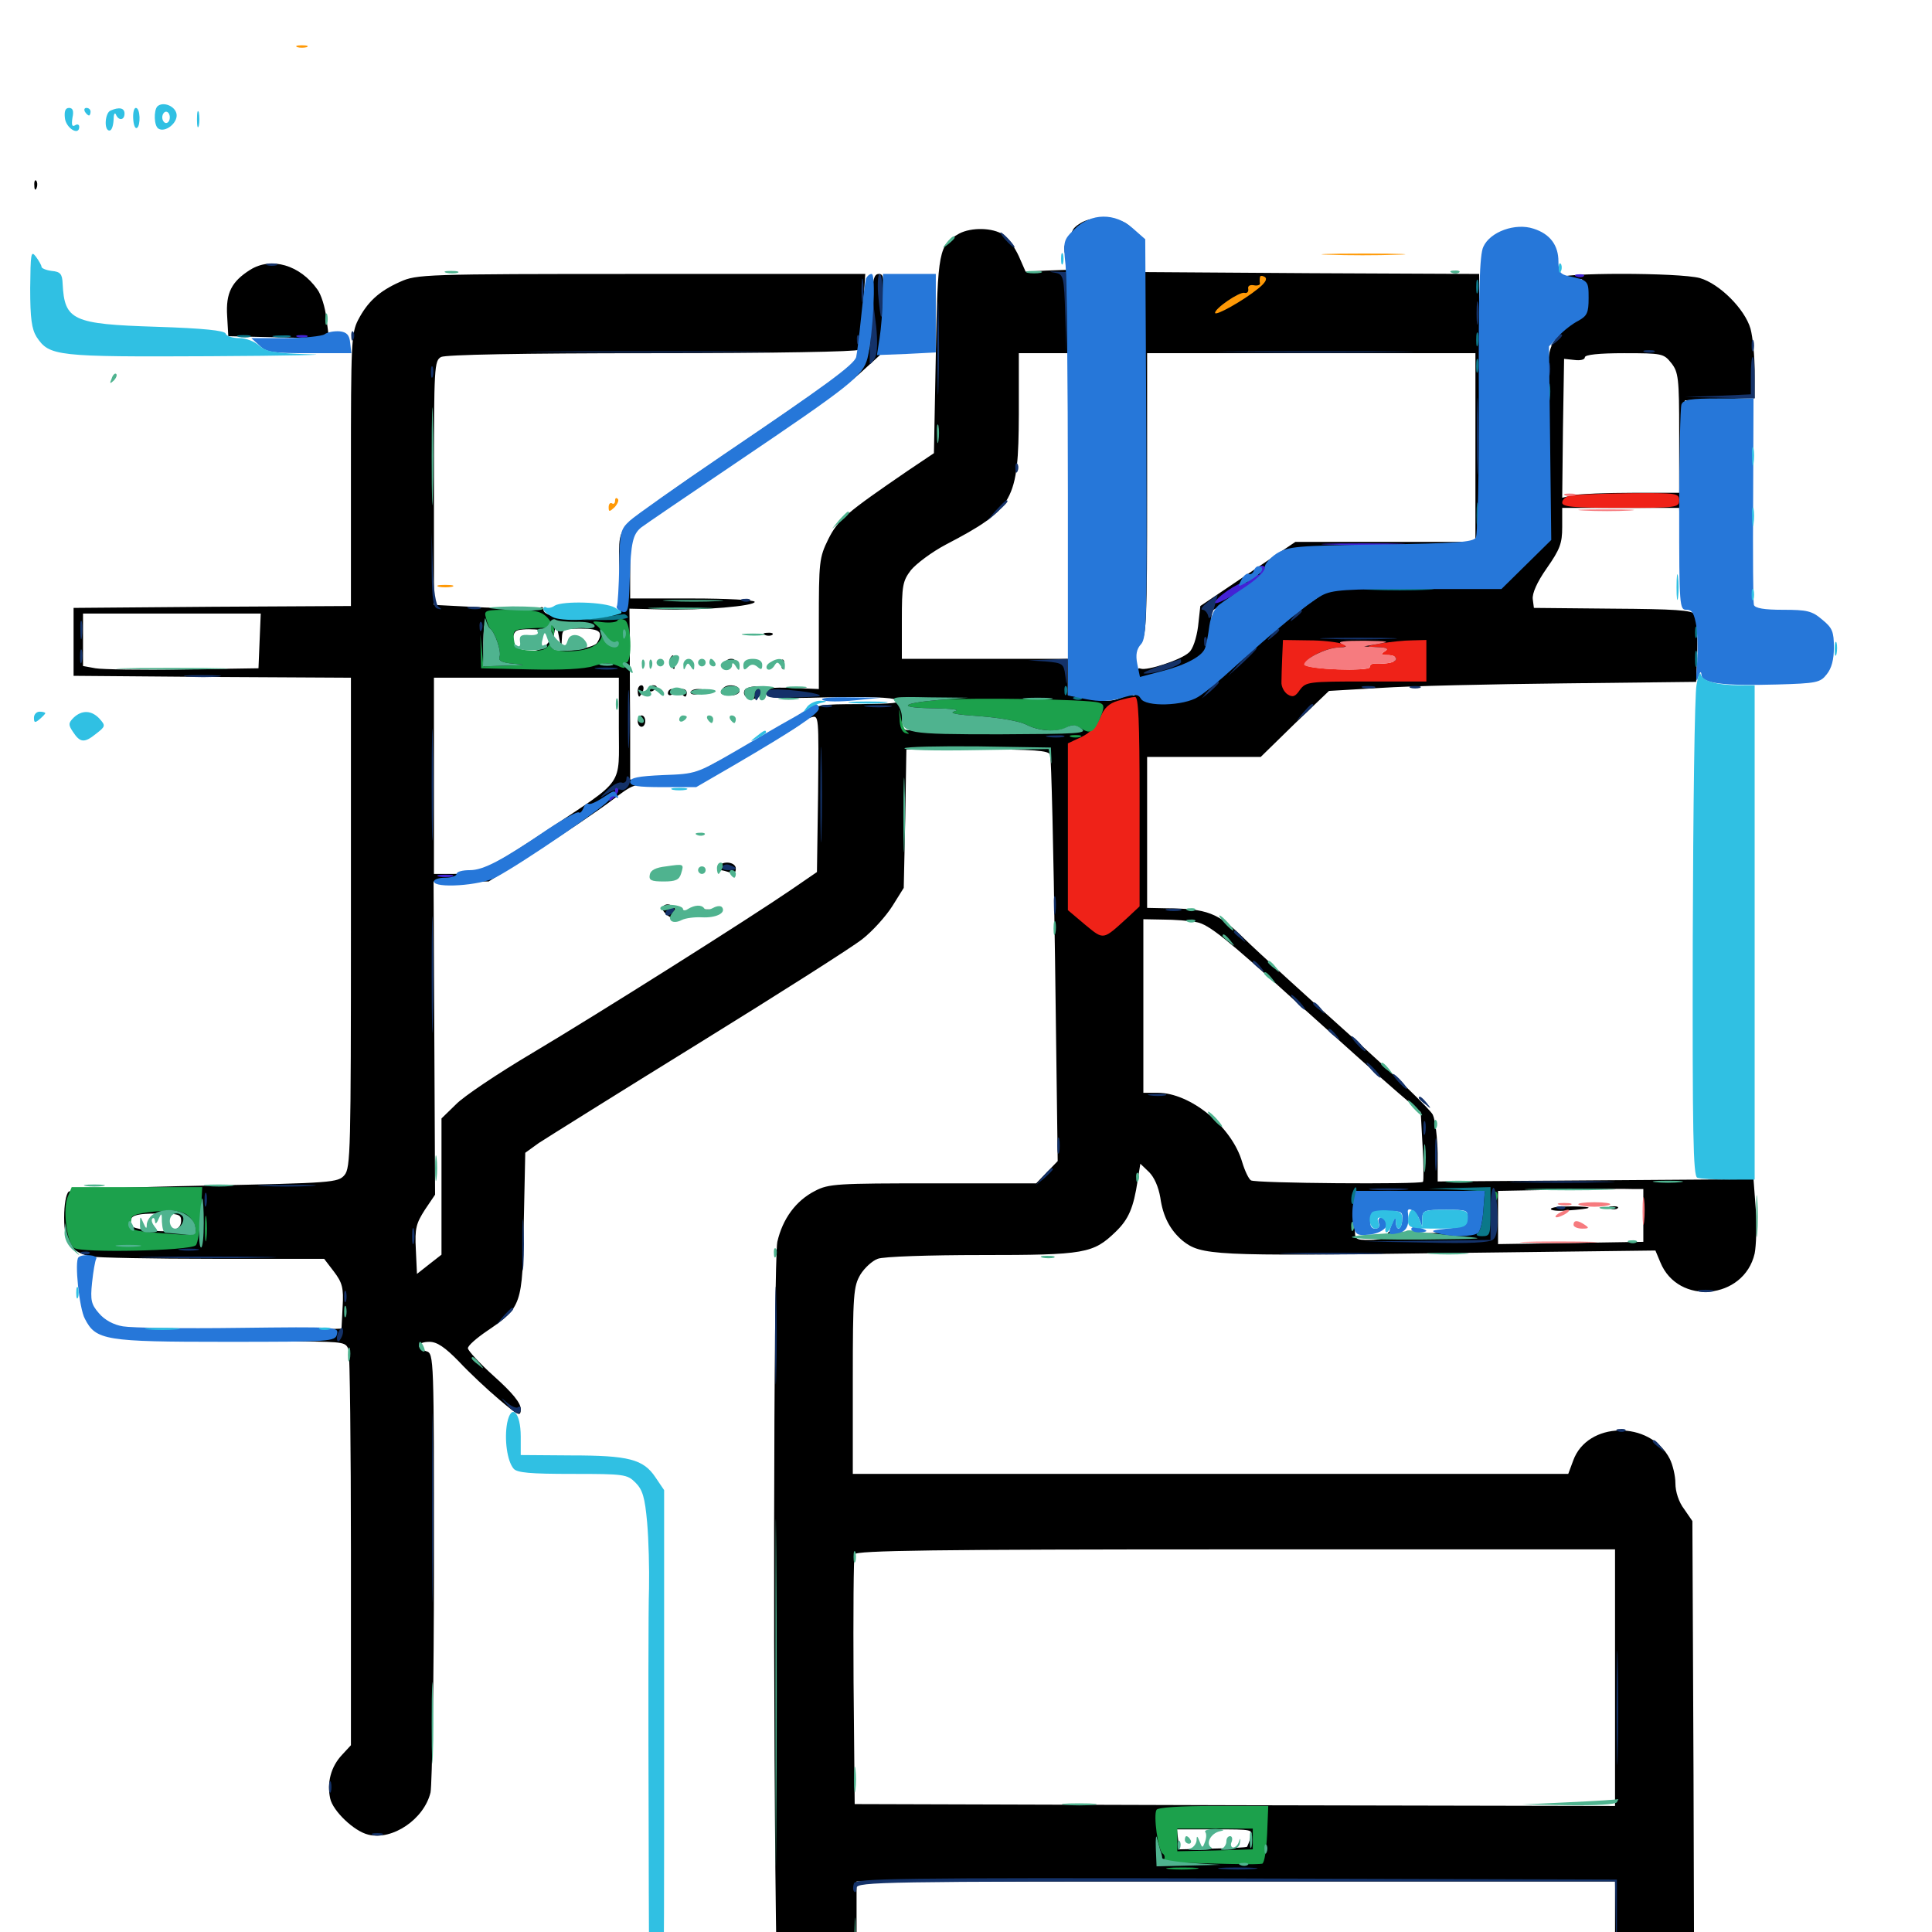 <svg xmlns="http://www.w3.org/2000/svg" viewBox="0 -1000 1000 1000">
	<path fill="#000000" d="M17.773 -903.906C17.773 -901.758 18.359 -901.172 18.945 -902.734C19.531 -904.102 19.336 -905.859 18.75 -906.445C18.164 -907.227 17.578 -906.055 17.773 -903.906ZM561.328 -885.547C558.984 -884.57 556.25 -882.617 555.469 -881.25C554.297 -879.102 554.492 -879.102 557.031 -881.25C558.789 -882.617 563.867 -884.57 568.555 -885.352C575.391 -886.719 575.977 -887.109 571.289 -887.109C568.164 -887.305 563.477 -886.523 561.328 -885.547ZM582.422 -882.422C585.547 -880.859 588.477 -876.953 589.648 -873.242C591.016 -868.359 591.406 -867.969 591.602 -871.484C591.797 -876.367 583.789 -885.547 579.688 -885.547C578.32 -885.352 579.492 -884.18 582.422 -882.422ZM496.484 -879.102C485.938 -873.047 485.352 -870.898 484.375 -816.211L483.398 -765.43L469.727 -756.25C438.086 -734.57 433.789 -731.055 428.711 -720.898C424.023 -711.328 423.828 -709.375 423.828 -677.148V-643.359L410.156 -643.945C398.828 -644.336 396.484 -643.945 396.484 -641.406C396.484 -638.672 400.195 -638.281 428.516 -639.062C449.023 -639.453 461.914 -639.062 464.258 -637.695C466.797 -636.133 462.109 -635.742 445.312 -635.547C424.805 -635.547 422.461 -635.156 419.336 -631.445C415.82 -627.539 415.82 -627.344 419.922 -628.711C423.828 -629.883 423.828 -629.688 423.438 -589.258L422.852 -548.633L409.18 -539.258C388.086 -524.805 311.133 -476.172 275.391 -454.883C257.617 -444.336 239.844 -432.422 235.938 -428.32L228.516 -421.094V-385.938V-350.586L222.266 -345.703L215.82 -340.625L215.234 -353.32C214.648 -364.258 215.43 -366.797 219.922 -373.828L225.195 -381.641L224.805 -462.695L224.414 -543.75H238.672H252.93L278.906 -560.156C292.969 -569.141 309.961 -580.664 316.406 -585.547C327.93 -594.336 328.516 -594.531 339.453 -593.555C347.266 -592.773 349.414 -592.969 346.68 -594.336C344.531 -595.312 339.062 -596.289 334.57 -596.289L326.172 -596.484V-625.781C325.977 -641.992 325.977 -661.719 325.977 -669.922L325.781 -684.961L342.773 -684.57C363.867 -683.984 390.625 -686.328 390.625 -688.477C390.625 -689.453 376.172 -690.234 358.398 -690.234H326.172V-706.836V-723.242L336.523 -730.859C341.992 -734.961 366.211 -751.367 390.039 -767.383C414.062 -783.203 438.477 -800.781 444.531 -806.25L455.469 -816.211L456.836 -837.305C457.812 -855.859 457.617 -858.203 454.883 -858.203C452.148 -858.203 451.562 -855.078 450.781 -838.672L450 -819.336L442.383 -812.5C434.375 -805.469 420.898 -795.898 363.672 -757.031C345.703 -744.922 328.516 -732.227 325.586 -728.906C320.117 -723.242 320.117 -722.656 320.703 -702.93L321.289 -682.617L314.453 -681.641C296.289 -678.906 281.25 -680.273 281.25 -684.57C281.25 -685.742 280.469 -686.133 279.492 -685.352C278.32 -684.766 265.625 -684.961 251.172 -685.547L224.609 -686.914V-750C224.609 -810.352 224.805 -813.281 228.32 -815.234C230.859 -816.406 268.75 -817.188 337.695 -817.188C401.562 -817.188 443.555 -817.969 444.336 -818.945C444.922 -820.117 445.898 -829.297 446.68 -839.453L447.852 -858.203H331.836C219.336 -858.203 215.625 -858.008 207.031 -854.102C196.094 -849.219 190.234 -843.75 185.352 -834.375C181.836 -827.539 181.641 -822.07 181.641 -756.836V-686.328L109.961 -685.938L38.086 -685.352V-667.773V-650.195L109.961 -649.609L181.641 -649.219V-522.461C181.641 -404.688 181.445 -395.508 178.32 -391.797C175 -387.891 172.07 -387.695 106.445 -386.328C65.82 -385.547 37.109 -384.375 35.547 -383.203C34.18 -382.031 33.203 -376.562 33.203 -369.727C33.203 -356.836 36.719 -351.758 47.266 -349.609C50.586 -349.023 78.906 -348.438 110.547 -348.438H167.773L172.852 -341.797C177.148 -336.133 177.93 -333.398 177.344 -323.633L176.758 -312.305L151.367 -311.328C134.766 -310.547 130.078 -309.961 137.695 -309.57C149.023 -308.789 149.219 -308.789 141.602 -307.422C136.133 -306.445 140.625 -305.859 156.445 -305.664C178.32 -305.469 179.297 -305.273 180.469 -300.977C181.055 -298.633 181.641 -251.758 181.641 -196.68V-96.68L176.953 -91.602C171.289 -85.547 169.141 -77.344 170.898 -69.141C172.266 -62.695 183.203 -52.148 190.625 -50.391C203.125 -47.266 219.531 -58.398 222.852 -72.266C223.633 -76.562 224.609 -129.297 224.609 -189.648C224.609 -297.656 224.609 -299.414 220.703 -300.586C215.039 -302.344 216.016 -305.469 222.266 -305.469C226.172 -305.469 230.273 -302.734 237.5 -295.312C242.773 -289.648 252.344 -280.664 258.398 -275.586C268.555 -266.992 269.531 -266.602 269.531 -270.703C269.531 -273.828 265.234 -279.102 255.859 -287.5C248.242 -294.336 242.188 -300.977 242.188 -302.148C242.188 -303.516 246.68 -307.422 252.148 -311.133C269.922 -323.242 270.508 -324.609 271.094 -366.602L271.875 -403.32L278.906 -408.398C282.812 -410.938 319.922 -434.18 361.328 -459.766C402.734 -485.352 440.82 -509.57 446.289 -513.867C451.562 -517.969 458.594 -525.781 461.914 -531.055L467.773 -540.43L468.555 -576.367L469.141 -612.109H505.859C535.352 -612.109 542.773 -611.523 543.555 -609.375C544.141 -608.008 545.312 -559.961 546.094 -502.93L547.461 -399.023L541.992 -393.359L536.328 -387.5H483.008C433.398 -387.5 428.906 -387.305 421.875 -383.594C411.914 -378.516 405.078 -369.141 402.344 -357.227C400.391 -348.242 400 -97.656 401.953 15.43L402.539 50H422.852H443.359V11.914V-26.172H639.648H835.938V11.914V50H856.445H876.953L876.562 -81.445L875.977 -212.695L871.68 -218.945C868.945 -222.461 867.188 -227.93 867.188 -232.227C867.188 -236.133 865.82 -241.797 864.258 -244.922C853.906 -265.039 821.484 -264.258 814.258 -243.945L811.719 -237.109H626.562H441.406V-285.547C441.406 -330.273 441.797 -334.18 445.312 -340.234C447.461 -343.75 451.562 -347.461 454.297 -348.438C457.031 -349.609 481.055 -350.391 508.008 -350.391C561.719 -350.391 565.82 -351.172 577.539 -362.5C584.18 -368.945 586.719 -374.805 588.867 -389.062L590.234 -397.656L594.727 -393.359C597.461 -390.625 599.609 -385.742 600.586 -380.078C601.953 -370.312 605.664 -363.281 612.109 -357.812C621.68 -350.195 628.125 -349.805 744.727 -351.367L856.836 -352.734L859.375 -346.68C868.555 -324.023 902.734 -327.344 908.203 -351.172C908.984 -355.078 909.375 -365.43 908.789 -374.023L907.617 -389.648L825.977 -389.062L744.141 -388.477V-403.125C743.945 -411.133 742.969 -420.117 741.602 -423.047C740.234 -425.781 720.898 -444.531 698.242 -464.648C675.781 -484.766 651.367 -507.031 644.141 -514.062C630.273 -527.734 625 -529.688 603.125 -529.883L593.75 -530.078V-569.141V-608.203H623.047H652.539L670.117 -625.391L687.891 -642.383L714.648 -643.945C729.297 -644.922 772.07 -645.898 809.57 -646.289L877.93 -647.07L878.516 -663.281C878.711 -672.266 878.125 -680.664 877.148 -682.031C875.977 -684.18 866.406 -684.766 834.766 -684.961L793.945 -685.352L793.359 -689.844C792.969 -692.773 795.508 -698.633 800.586 -705.859C807.422 -715.625 808.594 -718.75 808.594 -727.148V-737.109H838.867H869.141L869.531 -725C869.727 -718.164 870.508 -730.664 871.094 -752.734L872.07 -792.773L890.234 -793.359L908.203 -793.945V-808.008C908.203 -815.82 907.227 -825.586 906.055 -829.883C903.125 -840.039 890.039 -853.125 879.883 -856.055C869.336 -858.984 806.641 -858.984 806.641 -856.055C806.641 -854.688 808.984 -854.297 813.281 -855.078C819.922 -856.25 819.922 -856.25 820.703 -848.047C821.289 -841.211 820.703 -838.867 816.797 -835.352C814.062 -832.812 811.328 -830.859 810.352 -830.859C809.57 -830.859 807.031 -827.93 804.883 -824.219C800.781 -817.773 800.586 -815.039 800.781 -768.945L800.977 -720.312L788.867 -708.203L776.758 -696.094H733.398H689.844L678.516 -688.281C672.07 -683.984 656.055 -670.898 642.773 -659.18C617.578 -636.914 614.062 -635.156 599.219 -637.109C592.578 -637.891 591.797 -638.672 591.797 -643.75C591.797 -646.875 592.969 -649.609 594.336 -650C595.508 -650.586 601.758 -652.344 607.812 -654.102C621.68 -658.398 624.805 -661.719 626.367 -674.023L627.344 -683.789L648.633 -697.852C660.352 -705.664 672.656 -712.695 676.172 -713.867C679.688 -714.844 700.391 -715.625 722.07 -715.625C770.898 -715.625 768.555 -714.453 766.797 -741.016C766.211 -751.172 765.625 -781.836 765.625 -808.789V-858.203L678.711 -858.594L591.797 -859.18V-765.625C591.797 -681.25 591.406 -671.68 588.477 -668.359C584.57 -664.062 586.328 -663.672 590.625 -667.969C593.359 -670.508 593.75 -680.273 593.75 -744.141V-817.188H678.711H763.672V-768.359V-719.531H716.992H670.508L645.898 -702.93L621.289 -686.328L620.117 -675.781C619.336 -669.727 617.383 -663.867 615.43 -662.305C611.328 -658.398 593.75 -652.734 590.43 -653.906C588.672 -654.688 587.891 -652.734 587.891 -646.875C587.891 -642.383 587.305 -639.258 586.719 -640.039C586.133 -640.625 583.008 -640.039 579.883 -638.672C575.781 -636.914 571.484 -636.914 563.477 -638.281L552.734 -640.234V-649.609V-658.984H509.766H466.797V-678.906C466.797 -696.875 467.188 -699.219 471.484 -704.883C474.219 -708.203 482.227 -714.258 489.648 -718.164C524.805 -736.523 527.148 -741.016 527.344 -785.547V-817.188H540.039H552.734V-838.867V-860.352L541.797 -859.961L530.859 -859.375L527.344 -867.383C525.391 -871.68 521.875 -876.758 519.336 -878.516C513.867 -882.227 502.734 -882.422 496.484 -879.102ZM865.039 -812.109C868.75 -807.422 869.141 -804.297 869.141 -775.977V-744.922H844.922C831.641 -744.922 817.969 -744.336 814.648 -743.75L808.594 -742.383L808.984 -778.32L809.57 -814.258L815.039 -813.672C817.969 -813.281 820.312 -813.867 820.312 -815.039C820.312 -816.406 827.539 -817.188 840.625 -817.188C860.352 -817.188 861.133 -816.992 865.039 -812.109ZM134.375 -668.359L133.789 -654.102L94.727 -653.516C73.242 -653.125 52.734 -653.516 49.414 -654.102L42.969 -655.273V-668.75V-682.422H88.867H134.961ZM252.344 -664.453C252.734 -659.18 252.344 -655.078 251.562 -655.078C250.586 -655.078 250.195 -660.547 250.195 -667.383C250.391 -680.469 251.367 -679.102 252.344 -664.453ZM290.82 -669.336C291.016 -674.414 291.406 -674.609 300.781 -674.609C310.547 -674.609 312.5 -672.852 308.984 -667.188C307.031 -664.258 288.086 -661.719 286.523 -664.062C285.938 -665.039 286.133 -668.555 286.719 -671.68L287.891 -677.539L289.258 -670.703C290.43 -664.648 290.625 -664.453 290.82 -669.336ZM285.156 -672.266C285.156 -664.844 277.148 -660.938 268.75 -664.062C265.625 -665.234 264.453 -670.898 266.992 -673.242C268.945 -675.195 285.156 -674.219 285.156 -672.266ZM715.43 -667.383C717.773 -667.773 715.43 -668.164 709.961 -668.164C704.688 -668.164 702.539 -667.773 705.664 -667.383C708.594 -666.992 712.891 -666.992 715.43 -667.383ZM721.484 -661.719C723.828 -655.469 716.992 -653.32 695.898 -653.125C684.961 -653.125 675.586 -653.906 675 -654.883C674.414 -655.859 677.148 -658.398 681.25 -660.547C691.016 -665.82 719.531 -666.602 721.484 -661.719ZM320.312 -623.242C320.312 -592.383 323.633 -597.266 284.375 -571.094C252.734 -550 247.656 -547.656 234.375 -547.656H224.609V-598.438V-649.219H272.461H320.312ZM472.266 -623.242C474.609 -622.656 474.219 -622.266 471.289 -622.07C467.773 -621.875 466.797 -622.852 466.992 -626.367C467.188 -629.297 467.578 -629.688 468.164 -627.344C468.555 -625.586 470.508 -623.633 472.266 -623.242ZM619.531 -522.656C625.586 -521.484 634.961 -514.062 668.945 -483.203C692.188 -462.305 716.602 -440.43 723.242 -434.766L735.352 -424.414L736.328 -406.836C736.914 -397.07 736.914 -388.672 736.523 -388.281C734.961 -386.914 649.414 -387.5 647.461 -389.062C646.289 -389.844 644.336 -393.945 642.969 -398.438C637.695 -416.797 616.211 -434.375 599.219 -434.375H591.797V-479.297V-524.219L602.148 -524.023C607.617 -524.023 615.625 -523.438 619.531 -522.656ZM850.586 -370.898V-357.227L813.086 -356.641L775.391 -356.055V-369.727V-383.594L807.227 -384.18C824.609 -384.57 841.602 -384.766 844.727 -384.57H850.586ZM759.57 -375.781C763.867 -373.633 762.891 -364.648 758.008 -363.086C752.93 -361.523 723.828 -361.133 721.484 -362.695C720.117 -363.477 718.75 -362.695 717.969 -361.133C717.383 -359.18 714.258 -358.203 708.984 -358.203C701.367 -358.203 701.172 -358.398 701.367 -364.648L701.562 -370.898L703.125 -365.039C704.297 -360.742 704.688 -360.156 705.078 -363.086C705.273 -365.234 705.469 -367.969 705.273 -369.141C704.883 -373.242 709.961 -375.586 720.703 -376.367C743.164 -377.734 756.25 -377.734 759.57 -375.781ZM93.75 -368.164C93.75 -363.477 89.258 -361.914 78.516 -363.086C68.359 -364.062 66.211 -365.234 67.773 -368.945C68.555 -371.094 72.07 -371.875 81.25 -371.875C92.383 -371.875 93.75 -371.484 93.75 -368.164ZM835.938 -131.641V-65.234L639.258 -65.625L442.383 -66.211L441.797 -129.688C441.602 -164.648 441.797 -194.141 442.383 -195.508C442.969 -197.461 483.594 -198.047 639.648 -198.047H835.938ZM647.266 -49.023C646.68 -46.68 645.703 -44.531 645.508 -44.141C645.117 -43.75 637.109 -43.359 627.539 -43.164L610.352 -42.773L609.766 -48.047L609.18 -53.125H628.906C648.242 -53.125 648.633 -53.125 647.266 -49.023ZM269.531 -668.555C269.531 -669.727 270.508 -670.703 271.484 -670.703C272.656 -670.703 273.438 -670.312 273.438 -669.922C273.438 -669.336 272.656 -668.359 271.484 -667.773C270.508 -667.188 269.531 -667.578 269.531 -668.555ZM802.734 -374.219C802.734 -375.195 807.812 -375.586 814.062 -375.586C825.977 -375.391 824.805 -374.414 811.133 -373.438C806.445 -373.047 802.734 -373.438 802.734 -374.219ZM833.594 -374.414C832.031 -375 832.617 -375.586 834.766 -375.586C836.914 -375.781 838.086 -375.195 837.305 -374.609C836.719 -374.023 834.961 -373.828 833.594 -374.414ZM773.242 -877.539L768.555 -873.438L773.438 -876.562C775.977 -878.32 782.031 -879.688 786.719 -879.688C793.945 -879.688 796.289 -878.711 801.367 -873.438C806.25 -867.969 806.836 -867.773 804.688 -871.875C800.781 -879.297 796.68 -881.445 786.914 -881.641C780.469 -881.641 776.367 -880.469 773.242 -877.539ZM550.977 -870.703C550.977 -868.555 551.562 -867.969 552.148 -869.531C552.734 -870.898 552.539 -872.656 551.953 -873.242C551.367 -874.023 550.781 -872.852 550.977 -870.703ZM129.492 -860.352C119.922 -854.297 116.797 -848.438 117.578 -836.328L118.164 -825.977L144.141 -825.391L170.312 -824.805L168.945 -835.156C168.359 -840.82 166.211 -847.656 164.258 -850.195C155.273 -862.891 140.43 -867.188 129.492 -860.352ZM553.516 -757.617C553.516 -725.391 553.906 -711.914 554.102 -727.734C554.492 -743.555 554.492 -769.922 554.102 -786.328C553.906 -802.734 553.516 -789.844 553.516 -757.617ZM396.094 -671.289C394.531 -671.875 395.117 -672.461 397.266 -672.461C399.414 -672.656 400.586 -672.07 399.805 -671.484C399.219 -670.898 397.461 -670.703 396.094 -671.289ZM346.875 -659.375C346.484 -658.594 346.68 -656.641 347.656 -655.078C349.023 -652.93 349.414 -653.32 349.023 -656.641C348.828 -661.328 348.438 -661.719 346.875 -659.375ZM375 -655.664C375 -653.711 375.781 -652.93 376.562 -654.102C377.344 -655.273 378.711 -656.641 379.688 -657.617C380.664 -658.398 380.078 -658.984 378.32 -658.984C376.367 -658.984 375 -657.422 375 -655.664ZM404.492 -655.859C404.492 -653.711 405.078 -653.125 405.664 -654.688C406.25 -656.055 406.055 -657.812 405.469 -658.398C404.883 -659.18 404.297 -658.008 404.492 -655.859ZM330.078 -642.383C330.078 -640.82 330.469 -639.453 330.859 -639.453C331.25 -639.453 332.031 -640.82 332.812 -642.383C333.398 -643.945 333.008 -645.312 332.031 -645.312C330.859 -645.312 330.078 -643.945 330.078 -642.383ZM335.938 -643.164C335.938 -644.336 336.914 -645.312 337.891 -645.312C339.062 -645.312 339.844 -644.922 339.844 -644.531C339.844 -643.945 339.062 -642.969 337.891 -642.383C336.914 -641.797 335.938 -642.188 335.938 -643.164ZM374.414 -643.945C371.875 -641.406 373.047 -640.039 377.93 -640.039C380.859 -640.039 382.812 -641.016 382.812 -642.578C382.812 -645.312 376.758 -646.289 374.414 -643.945ZM385.547 -642.969C383.984 -640.43 386.523 -637.891 390.234 -638.281C395.312 -639.062 395.703 -645.117 390.625 -644.727C388.281 -644.531 385.938 -643.75 385.547 -642.969ZM345.703 -641.211C345.703 -642.383 346.68 -643.359 347.656 -643.359C348.828 -643.359 349.609 -642.969 349.609 -642.578C349.609 -641.992 348.828 -641.016 347.656 -640.43C346.68 -639.844 345.703 -640.234 345.703 -641.211ZM352.539 -641.406C353.125 -640.43 354.102 -639.453 354.688 -639.453C355.078 -639.453 355.469 -640.43 355.469 -641.406C355.469 -642.578 354.492 -643.359 353.32 -643.359C352.344 -643.359 351.953 -642.578 352.539 -641.406ZM357.422 -641.602C357.422 -642.578 359.18 -643.359 361.328 -643.359C363.477 -643.359 365.234 -642.969 365.234 -642.578C365.234 -642.188 363.477 -641.406 361.328 -640.82C359.18 -640.234 357.422 -640.625 357.422 -641.602ZM330.078 -626.758C330.078 -625.195 331.055 -623.828 332.031 -623.828C333.203 -623.828 333.984 -625.195 333.984 -626.758C333.984 -628.32 333.203 -629.688 332.031 -629.688C331.055 -629.688 330.078 -628.32 330.078 -626.758ZM408.789 -625.781C408.984 -624.805 407.422 -622.656 405.273 -620.898L401.367 -617.773L405.273 -619.727C413.477 -624.023 414.648 -625.195 411.328 -626.367C409.57 -627.148 408.398 -626.758 408.789 -625.781ZM365.234 -602.344C361.523 -600.195 359.18 -598.633 359.961 -598.438C362.109 -598.438 373.047 -604.102 373.047 -605.273C373.047 -606.641 372.852 -606.641 365.234 -602.344ZM372.07 -551.562C371.484 -550.586 371.68 -549.609 372.852 -549.609C373.828 -549.609 375.977 -549.023 377.734 -548.438C379.883 -547.656 380.859 -548.242 380.859 -550.391C380.859 -553.906 374.023 -554.688 372.07 -551.562ZM340.43 -550C337.305 -548.047 339.844 -544.922 345.117 -544.141C347.656 -543.75 350.195 -544.922 351.367 -547.07C352.93 -550.195 352.344 -550.781 348.047 -551.172C345.117 -551.367 341.797 -550.781 340.43 -550ZM342.969 -530.469C342.383 -529.297 343.945 -527.148 346.68 -525.391C351.367 -522.266 351.562 -522.266 350.781 -526.562C350.195 -531.25 344.922 -533.594 342.969 -530.469ZM358.789 -527.734C359.961 -525.586 373.047 -525.781 373.047 -527.734C373.047 -528.516 369.531 -529.297 365.43 -529.297C361.133 -529.102 358.203 -528.516 358.789 -527.734Z"/>
	<path fill="#ff9906" d="M816.016 -1006.836C814.453 -1007.422 815.039 -1008.008 817.188 -1008.008C819.336 -1008.203 820.508 -1007.617 819.727 -1007.031C819.141 -1006.445 817.383 -1006.25 816.016 -1006.836ZM153.906 -975.586C152.539 -976.172 153.516 -976.562 156.25 -976.562C158.984 -976.562 159.961 -976.172 158.789 -975.586C157.422 -975.195 155.078 -975.195 153.906 -975.586ZM687.891 -868.164C678.516 -868.359 686.719 -868.75 706.055 -868.75C725.391 -868.75 733.008 -868.359 723.047 -868.164C713.086 -867.773 697.266 -867.773 687.891 -868.164ZM652.148 -856.445C651.953 -855.664 651.953 -854.102 652.148 -853.32C652.344 -852.539 650.781 -851.953 649.023 -852.344C646.875 -852.734 645.703 -851.953 646.094 -850.391C646.289 -849.023 645.508 -848.047 644.141 -848.438C641.406 -849.023 628.906 -840.43 628.906 -838.086C628.906 -836.133 643.75 -844.531 651.172 -850.586C655.078 -853.711 656.055 -855.664 654.688 -856.641C653.32 -857.422 652.148 -857.422 652.148 -856.445ZM318.359 -740.82C318.359 -739.453 317.578 -738.867 316.797 -739.453C315.82 -740.039 315.039 -739.062 315.039 -737.5C315.039 -734.961 315.43 -734.961 318.164 -737.5C319.727 -739.258 320.508 -741.211 319.727 -741.797C318.945 -742.578 318.359 -742.188 318.359 -740.82ZM227.148 -696.289C225.195 -696.875 226.758 -697.266 230.469 -697.266C234.18 -697.266 235.742 -696.875 233.984 -696.289C232.031 -695.898 228.906 -695.898 227.148 -696.289Z"/>
	<path fill="#ef2218" d="M813.086 -743.555C810.547 -743.164 808.594 -741.406 808.594 -739.844C808.594 -737.695 813.867 -737.109 838.867 -737.109C867.773 -737.109 869.141 -737.305 869.141 -741.016C869.141 -744.727 867.969 -744.922 843.359 -744.727C829.102 -744.531 815.43 -743.945 813.086 -743.555ZM663.672 -659.961C663.477 -655.078 663.281 -649.219 663.281 -647.07C663.086 -644.727 664.648 -641.797 666.406 -640.625C669.141 -638.867 670.508 -639.453 672.852 -642.969C675.977 -647.07 677.148 -647.266 707.227 -647.266H738.281V-658.008V-668.75L731.055 -668.555C726.953 -668.555 719.727 -667.773 714.844 -666.992C706.445 -665.43 706.445 -665.234 712.891 -665.039C718.164 -664.844 718.945 -664.258 716.797 -662.891C714.453 -661.328 714.648 -660.938 718.359 -660.938C720.703 -660.938 722.656 -660.156 722.656 -658.984C722.656 -657.227 718.164 -656.25 711.523 -656.445C710.156 -656.641 708.984 -655.859 708.984 -654.688C708.984 -652.344 675.781 -653.516 675.586 -656.055C675.195 -658.984 685.742 -664.453 692.383 -664.844C703.711 -665.43 691.211 -668.555 677.344 -668.555L664.062 -668.75ZM578.711 -637.305C574.023 -635.938 571.484 -633.594 569.531 -628.711C567.578 -624.219 564.258 -620.703 559.766 -618.555L552.734 -615.234V-572.07V-528.906L561.523 -521.484C571.484 -513.281 570.703 -513.281 583.594 -525L589.844 -530.859V-585.156C589.844 -627.344 589.258 -639.453 587.5 -639.258C586.133 -639.258 582.031 -638.281 578.711 -637.305Z"/>
	<path fill="#1ca14c" d="M251.562 -680.078C252.148 -677.539 253.125 -675.195 253.711 -674.609C256.445 -672.461 259.57 -662.695 258.594 -660.156C257.812 -658.008 259.57 -657.031 266.016 -656.445C272.852 -655.859 272.266 -655.664 262.305 -655.469L250.195 -655.078L249.414 -663.477L248.633 -671.68L248.828 -662.891L249.023 -654.102L274.414 -653.516C290.625 -653.125 302.539 -653.711 307.227 -655.273C312.695 -657.031 315.625 -657.031 319.531 -655.469C322.266 -654.102 324.023 -653.906 323.242 -655.078C322.656 -656.055 323.047 -657.031 324.023 -657.031C327.539 -657.031 326.758 -677.93 323.242 -679.102C321.68 -679.883 319.922 -679.688 319.531 -678.711C318.945 -677.93 315.625 -677.539 312.109 -677.93C306.25 -678.711 306.055 -678.516 309.18 -675.977C313.477 -672.461 311.719 -667.188 305.273 -664.648C298.242 -661.914 285.156 -662.5 285.156 -665.43C285.156 -667.188 284.766 -667.188 283.398 -665.234C282.422 -663.672 278.906 -662.891 274.219 -663.281C267.578 -663.867 266.602 -664.648 266.016 -668.945C265.43 -674.023 265.82 -674.219 275.195 -674.805C282.812 -675.391 285.156 -674.805 285.938 -672.656C286.523 -670.508 286.719 -670.508 286.914 -673.242C286.914 -675 285.352 -678.32 283.203 -680.469C280.078 -683.594 276.758 -684.375 264.844 -684.375C250.781 -684.375 250.391 -684.18 251.562 -680.078ZM323.633 -670.312C324.219 -671.68 324.023 -673.438 323.438 -674.023C322.852 -674.805 322.266 -673.633 322.461 -671.484C322.461 -669.336 323.047 -668.75 323.633 -670.312ZM318.945 -668.164C318.359 -667.383 316.406 -667.969 314.844 -669.336C312.305 -671.289 312.109 -671.094 312.891 -668.75C314.062 -665.039 320.312 -663.672 320.312 -666.992C320.312 -668.359 319.727 -668.75 318.945 -668.164ZM485.938 -637.695C465.625 -635.938 464.453 -633.594 483.594 -633.398C493.359 -633.203 497.266 -632.617 494.141 -631.836C490.82 -630.859 495.117 -630.078 507.227 -629.297C517.383 -628.516 527.539 -626.758 531.055 -625C537.5 -621.484 548.242 -620.898 552.734 -623.828C554.688 -625 557.031 -624.609 559.766 -622.852C564.648 -619.727 566.602 -621.094 570.117 -630.078C571.68 -634.375 571.484 -635.547 568.75 -636.328C563.086 -638.086 501.758 -639.062 485.938 -637.695ZM465.625 -627.93C465.625 -623.828 466.992 -620.898 468.75 -620.508C470.703 -619.922 470.898 -620.117 469.336 -621.289C468.164 -622.07 466.797 -625.586 466.211 -628.711C465.43 -633.984 465.234 -633.984 465.625 -627.93ZM554.297 -618.555C552.93 -619.141 553.906 -619.531 556.641 -619.531C559.375 -619.531 560.352 -619.141 559.18 -618.555C557.812 -618.164 555.469 -618.164 554.297 -618.555ZM34.961 -380.273C32.422 -373.633 34.57 -357.227 38.281 -354.102C41.602 -351.367 98.633 -352.539 101.367 -355.469C102.344 -356.445 103.516 -363.672 103.906 -371.484L104.688 -385.547H70.898H37.109ZM96.68 -371.289C98.828 -369.922 100.781 -366.992 101.172 -364.648C101.758 -360.547 101.172 -360.547 88.477 -361.328C66.016 -363.086 66.992 -362.695 68.164 -369.727C68.359 -371.484 75.391 -372.852 87.891 -373.438C90.625 -373.633 94.531 -372.656 96.68 -371.289ZM71.875 -354.883C74.805 -355.273 72.266 -355.664 66.406 -355.664C60.547 -355.664 58.008 -355.273 61.133 -354.883C64.062 -354.492 68.75 -354.492 71.875 -354.883ZM773.633 -380.469C773.633 -378.32 774.219 -377.734 774.805 -379.297C775.391 -380.664 775.195 -382.422 774.609 -383.008C774.023 -383.789 773.438 -382.617 773.633 -380.469ZM106.055 -364.062C106.055 -358.203 106.445 -355.664 106.836 -358.789C107.227 -361.719 107.227 -366.406 106.836 -369.531C106.445 -372.461 106.055 -369.922 106.055 -364.062ZM598.633 -63.281C596.875 -60.547 599.414 -42.188 601.758 -40.625C602.734 -40.039 603.125 -38.672 602.539 -37.695C601.758 -36.719 607.812 -35.742 616.602 -35.742C625 -35.547 636.328 -35.156 641.602 -35.156C647.07 -34.961 652.344 -35.156 653.32 -35.352C654.492 -35.742 655.469 -42.578 655.859 -50.586L656.445 -65.234H628.125C610.547 -65.234 599.414 -64.453 598.633 -63.281ZM648.438 -48.242V-42.773L628.906 -42.188L609.375 -41.797V-47.656V-53.516H628.906H648.438ZM604.883 -32.617C601.562 -33.008 604.883 -33.398 612.305 -33.398C619.922 -33.398 622.656 -33.008 618.555 -32.617C614.648 -32.227 608.398 -32.227 604.883 -32.617Z"/>
	<path fill="#143269" d="M520.508 -875.781C522.461 -873.633 524.414 -871.875 525 -871.875C525.586 -871.875 524.414 -873.633 522.461 -875.781C520.508 -877.93 518.555 -879.688 517.969 -879.688C517.383 -879.688 518.555 -877.93 520.508 -875.781ZM138.281 -862.695C136.914 -863.281 137.891 -863.672 140.625 -863.672C143.359 -863.672 144.336 -863.281 143.164 -862.695C141.797 -862.305 139.453 -862.305 138.281 -862.695ZM546.289 -858.789C550.391 -858.008 550.781 -856.836 551.367 -837.109L551.953 -816.211V-837.695L551.758 -859.18L546.875 -859.375C542.773 -859.57 542.578 -859.375 546.289 -858.789ZM445.898 -849.414C445.898 -844.141 446.289 -841.992 446.68 -845.117C447.07 -848.047 447.07 -852.344 446.68 -854.883C446.289 -857.227 445.898 -854.883 445.898 -849.414ZM454.492 -848.047C455.859 -832.812 456.641 -832.031 456.836 -846.094C457.031 -852.734 456.25 -858.203 455.273 -858.203C454.492 -858.203 454.102 -853.516 454.492 -848.047ZM485.156 -820.117C485.156 -798.633 485.547 -789.648 485.742 -800C486.133 -810.352 486.133 -827.93 485.742 -839.062C485.547 -850.195 485.156 -841.602 485.156 -820.117ZM764.258 -837.695C764.258 -832.422 764.648 -830.273 765.039 -833.398C765.43 -836.328 765.43 -840.625 765.039 -843.164C764.648 -845.508 764.258 -843.164 764.258 -837.695ZM450.781 -827.93C450.195 -819.336 450 -811.914 450.195 -811.719C450.586 -811.328 451.758 -812.695 452.93 -814.844C454.102 -817.188 454.297 -823.242 453.516 -831.055L451.953 -843.555ZM181.836 -825.781C181.836 -823.633 182.422 -823.047 183.008 -824.609C183.594 -825.977 183.398 -827.734 182.812 -828.32C182.227 -829.102 181.641 -827.93 181.836 -825.781ZM443.555 -823.828C443.555 -821.68 444.141 -821.094 444.727 -822.656C445.312 -824.023 445.117 -825.781 444.531 -826.367C443.945 -827.148 443.359 -825.977 443.555 -823.828ZM804.492 -823.633C801.953 -820.508 802.148 -820.312 805.273 -822.852C808.398 -825.391 809.375 -826.953 807.812 -826.953C807.422 -826.953 805.859 -825.391 804.492 -823.633ZM906.641 -821.094C906.641 -818.359 907.031 -817.383 907.617 -818.75C908.008 -819.922 908.008 -822.266 907.617 -823.633C907.031 -824.805 906.641 -823.828 906.641 -821.094ZM284.57 -817.773C256.445 -817.969 279.492 -818.164 335.938 -818.164C392.383 -818.164 415.43 -817.969 387.109 -817.773C358.984 -817.383 312.891 -817.383 284.57 -817.773ZM640.234 -817.773C617.383 -817.969 635.547 -818.164 680.664 -818.164C725.781 -818.164 744.531 -817.969 722.266 -817.773C700 -817.383 663.086 -817.383 640.234 -817.773ZM851.172 -817.773C849.805 -818.359 850.781 -818.75 853.516 -818.75C856.25 -818.75 857.227 -818.359 856.055 -817.773C854.688 -817.383 852.344 -817.383 851.172 -817.773ZM906.25 -805.469V-795.898L889.258 -795.117L872.07 -794.531L890.234 -794.141L908.203 -793.75V-804.492C908.203 -810.352 907.812 -815.234 907.227 -815.234C906.641 -815.234 906.25 -810.938 906.25 -805.469ZM801.172 -808.398C801.172 -805.273 801.562 -804.102 802.148 -806.055C802.539 -807.812 802.539 -810.547 802.148 -811.914C801.562 -813.086 801.172 -811.719 801.172 -808.398ZM223.047 -807.422C223.047 -804.688 223.438 -803.711 224.023 -805.078C224.414 -806.25 224.414 -808.594 224.023 -809.961C223.438 -811.133 223.047 -810.156 223.047 -807.422ZM764.453 -774.219C764.453 -756.445 764.844 -749.219 765.039 -758.203C765.43 -766.992 765.43 -781.445 765.039 -790.43C764.844 -799.219 764.453 -791.992 764.453 -774.219ZM525.586 -757.422C525.586 -755.273 526.172 -754.688 526.758 -756.25C527.344 -757.617 527.148 -759.375 526.562 -759.961C525.977 -760.742 525.391 -759.57 525.586 -757.422ZM515.43 -735.742L510.742 -730.273L516.211 -734.961C521.094 -739.453 522.461 -741.016 520.898 -741.016C520.508 -741.016 518.164 -738.672 515.43 -735.742ZM223.438 -705.078C223.633 -689.453 224.219 -685.547 226.562 -684.961C228.711 -684.375 228.906 -684.57 227.148 -685.742C225.586 -686.719 224.414 -694.336 224.023 -705.859L223.438 -724.414ZM625 -688.281C622.266 -686.133 621.094 -684.375 622.461 -684.375C623.633 -684.375 625 -682.812 625.391 -681.055C625.781 -678.906 626.953 -680.469 628.32 -684.961C629.492 -688.867 630.273 -692.188 630.273 -692.188C630.078 -692.188 627.734 -690.43 625 -688.281ZM384.375 -688.867C382.812 -689.453 383.398 -690.039 385.547 -690.039C387.695 -690.234 388.867 -689.648 388.086 -689.062C387.5 -688.477 385.742 -688.281 384.375 -688.867ZM242.773 -684.961C240.82 -685.547 241.992 -685.938 245.117 -685.938C248.438 -685.938 249.805 -685.547 248.633 -684.961C247.266 -684.57 244.531 -684.57 242.773 -684.961ZM669.727 -681.055C667.188 -677.93 667.383 -677.734 670.508 -680.273C672.266 -681.641 673.828 -683.203 673.828 -683.594C673.828 -685.156 672.266 -684.18 669.727 -681.055ZM41.602 -673.633C41.602 -669.336 41.992 -667.773 42.383 -670.312C42.773 -672.656 42.773 -676.172 42.383 -678.125C41.797 -679.883 41.406 -677.93 41.602 -673.633ZM248.242 -675.391C248.242 -673.242 248.828 -672.656 249.414 -674.219C250 -675.586 249.805 -677.344 249.219 -677.93C248.633 -678.711 248.047 -677.539 248.242 -675.391ZM658.008 -671.289C655.469 -668.164 655.664 -667.969 658.789 -670.508C660.547 -671.875 662.109 -673.438 662.109 -673.828C662.109 -675.391 660.547 -674.414 658.008 -671.289ZM623.242 -667.578C623.242 -665.43 623.828 -664.844 624.414 -666.406C625 -667.773 624.805 -669.531 624.219 -670.117C623.633 -670.898 623.047 -669.727 623.242 -667.578ZM687.109 -669.336C678.125 -669.531 685.352 -669.922 703.125 -669.922C720.898 -669.922 728.125 -669.531 719.336 -669.336C710.352 -668.945 695.898 -668.945 687.109 -669.336ZM41.406 -659.961C41.406 -656.836 41.797 -655.664 42.383 -657.617C42.773 -659.375 42.773 -662.109 42.383 -663.477C41.797 -664.648 41.406 -663.281 41.406 -659.961ZM642.383 -657.617L635.742 -650.195L643.164 -656.836C647.07 -660.547 650.391 -663.867 650.391 -664.258C650.391 -665.82 648.828 -664.258 642.383 -657.617ZM541.406 -657.617C550 -656.836 550.586 -656.445 551.367 -650.586C552.148 -644.531 552.148 -644.531 552.344 -651.758L552.734 -658.984L542.578 -658.594L532.227 -658.203ZM599.609 -655.078C593.75 -652.93 590.43 -651.367 592.578 -651.367C597.852 -651.172 611.328 -655.469 611.328 -657.422C611.328 -658.203 611.133 -658.984 610.938 -658.789C610.547 -658.594 605.469 -657.031 599.609 -655.078ZM309.18 -653.711C306.055 -654.102 308.203 -654.492 313.477 -654.492C318.945 -654.492 321.289 -654.102 318.945 -653.711C316.406 -653.32 312.109 -653.32 309.18 -653.711ZM97.266 -649.805C92.578 -650.195 95.898 -650.586 104.492 -650.586C113.086 -650.586 116.797 -650.195 112.891 -649.805C108.789 -649.414 101.758 -649.414 97.266 -649.805ZM325 -627.734C325 -614.258 325.195 -608.789 325.586 -615.625C325.977 -622.266 325.977 -633.203 325.586 -640.039C325.195 -646.68 325 -641.211 325 -627.734ZM625.781 -642.969L622.07 -638.477L626.562 -642.188C628.906 -644.336 630.859 -646.289 630.859 -646.68C630.859 -648.242 629.297 -647.07 625.781 -642.969ZM705.664 -643.945C703.711 -644.531 704.883 -644.922 708.008 -644.922C711.328 -644.922 712.695 -644.531 711.523 -643.945C710.156 -643.555 707.422 -643.555 705.664 -643.945ZM730.078 -643.945C728.711 -644.531 729.688 -644.922 732.422 -644.922C735.156 -644.922 736.133 -644.531 734.961 -643.945C733.594 -643.555 731.25 -643.555 730.078 -643.945ZM390.625 -640.43C390.625 -638.867 391.016 -637.5 391.406 -637.5C391.797 -637.5 392.578 -638.867 393.359 -640.43C393.945 -641.992 393.555 -643.359 392.578 -643.359C391.406 -643.359 390.625 -641.992 390.625 -640.43ZM396.484 -641.211C396.484 -639.062 399.219 -638.477 407.812 -638.867C413.867 -639.062 420.117 -639.258 421.68 -639.453C428.711 -639.648 421.094 -641.797 409.375 -642.773C399.219 -643.555 396.484 -643.359 396.484 -641.211ZM223.438 -593.555C223.438 -567.773 223.828 -557.422 224.023 -570.703C224.414 -583.984 224.414 -605.078 224.023 -617.578C223.828 -630.078 223.438 -619.336 223.438 -593.555ZM425.391 -634.18C424.023 -634.766 425 -635.156 427.734 -635.156C430.469 -635.156 431.445 -634.766 430.273 -634.18C428.906 -633.789 426.562 -633.789 425.391 -634.18ZM448.828 -634.18C445.312 -634.57 447.656 -634.961 454.102 -634.961C460.547 -634.961 463.477 -634.57 460.547 -634.18C457.617 -633.789 452.344 -633.789 448.828 -634.18ZM674.609 -631.25L670.898 -626.758L675.391 -630.469C677.734 -632.617 679.688 -634.57 679.688 -634.961C679.688 -636.523 678.125 -635.352 674.609 -631.25ZM424.609 -588.672C424.609 -566.602 425 -557.617 425.195 -568.75C425.586 -579.688 425.586 -597.656 425.195 -608.789C425 -619.727 424.609 -610.742 424.609 -588.672ZM542.578 -618.555C540.039 -618.945 541.602 -619.336 545.898 -619.336C550.195 -619.531 552.148 -619.141 550.391 -618.555C548.438 -618.164 544.922 -618.164 542.578 -618.555ZM324.219 -596.68C324.219 -595.312 323.047 -594.531 321.875 -594.922C320.508 -595.508 317.188 -593.75 314.453 -591.016C309.766 -586.328 309.766 -586.328 314.258 -589.258C316.797 -590.82 319.922 -591.797 321.484 -591.211C324.219 -590.234 327.539 -595.703 325.391 -597.852C324.805 -598.633 324.219 -598.047 324.219 -596.68ZM374.023 -551.562C373.242 -550.391 374.609 -549.609 376.758 -549.609C381.641 -549.609 382.031 -550.781 377.93 -552.148C376.367 -552.93 374.609 -552.539 374.023 -551.562ZM223.438 -495.898C223.438 -469.141 223.828 -457.812 224.023 -470.898C224.414 -483.984 224.414 -505.859 224.023 -519.727C223.828 -533.398 223.438 -522.852 223.438 -495.898ZM545.508 -531.055C545.508 -526.758 545.898 -525.195 546.289 -527.734C546.68 -530.078 546.68 -533.594 546.289 -535.547C545.703 -537.305 545.312 -535.352 545.508 -531.055ZM344.727 -528.125C344.141 -527.148 344.336 -526.172 345.508 -526.172C346.484 -526.172 348.047 -527.148 348.633 -528.125C349.219 -529.297 349.023 -530.078 347.852 -530.078C346.875 -530.078 345.312 -529.297 344.727 -528.125ZM604.102 -528.711C602.148 -529.297 603.711 -529.688 607.422 -529.688C611.133 -529.688 612.695 -529.297 610.938 -528.711C608.984 -528.32 605.859 -528.32 604.102 -528.711ZM638.672 -517.578C638.672 -517.188 640.234 -515.625 642.188 -514.258C645.117 -511.719 645.312 -511.914 642.773 -515.039C640.234 -518.164 638.672 -519.141 638.672 -517.578ZM648.438 -501.953C648.438 -501.562 650 -500 651.953 -498.633C654.883 -496.094 655.078 -496.289 652.539 -499.414C650 -502.539 648.438 -503.516 648.438 -501.953ZM670.898 -481.25C672.852 -479.102 674.805 -477.344 675.391 -477.344C675.977 -477.344 674.805 -479.102 672.852 -481.25C670.898 -483.398 668.945 -485.156 668.359 -485.156C667.773 -485.156 668.945 -483.398 670.898 -481.25ZM679.688 -480.469C679.688 -480.078 681.25 -478.516 683.203 -477.148C686.133 -474.609 686.328 -474.805 683.789 -477.93C681.25 -481.055 679.688 -482.031 679.688 -480.469ZM687.5 -466.797C687.5 -466.406 689.062 -464.844 691.016 -463.477C693.945 -460.938 694.141 -461.133 691.602 -464.258C689.062 -467.383 687.5 -468.359 687.5 -466.797ZM702.148 -459.766C704.102 -457.617 706.055 -455.859 706.641 -455.859C707.227 -455.859 706.055 -457.617 704.102 -459.766C702.148 -461.914 700.195 -463.672 699.609 -463.672C699.023 -463.672 700.195 -461.914 702.148 -459.766ZM709.961 -446.094C711.914 -443.945 713.867 -442.188 714.453 -442.188C715.039 -442.188 713.867 -443.945 711.914 -446.094C709.961 -448.242 708.008 -450 707.422 -450C706.836 -450 708.008 -448.242 709.961 -446.094ZM723.633 -440.234C725.586 -438.086 727.539 -436.328 728.125 -436.328C728.711 -436.328 727.539 -438.086 725.586 -440.234C723.633 -442.383 721.68 -444.141 721.094 -444.141C720.508 -444.141 721.68 -442.383 723.633 -440.234ZM595.312 -433.008C592.773 -433.398 594.336 -433.789 598.633 -433.789C602.93 -433.984 604.883 -433.594 603.125 -433.008C601.172 -432.617 597.656 -432.617 595.312 -433.008ZM734.375 -431.641C734.375 -431.25 735.938 -429.688 737.891 -428.32C740.82 -425.781 741.016 -425.977 738.477 -429.102C735.938 -432.227 734.375 -433.203 734.375 -431.641ZM736.719 -415.82C736.719 -412.695 737.109 -411.523 737.695 -413.477C738.086 -415.234 738.086 -417.969 737.695 -419.336C737.109 -420.508 736.719 -419.141 736.719 -415.82ZM742.773 -402.148C742.773 -394.727 743.164 -391.797 743.555 -395.898C743.945 -399.805 743.945 -406.055 743.555 -409.57C743.164 -412.891 742.773 -409.766 742.773 -402.148ZM547.266 -407.031C547.266 -403.32 547.656 -401.758 548.242 -403.711C548.633 -405.469 548.633 -408.594 548.242 -410.547C547.656 -412.305 547.266 -410.742 547.266 -407.031ZM539.844 -391.016L536.133 -386.523L540.625 -390.234C542.969 -392.383 544.922 -394.336 544.922 -394.727C544.922 -396.289 543.359 -395.117 539.844 -391.016ZM786.719 -388.086C774.609 -388.281 784.375 -388.672 808.594 -388.672C832.812 -388.672 842.578 -388.281 830.664 -388.086C818.555 -387.695 798.633 -387.695 786.719 -388.086ZM136.328 -386.133C129.492 -386.523 134.961 -386.719 148.438 -386.719C161.914 -386.719 167.383 -386.523 160.742 -386.133C153.906 -385.742 142.969 -385.742 136.328 -386.133ZM710.547 -384.18C705.859 -384.57 709.57 -384.961 718.75 -384.961C727.93 -384.961 731.641 -384.57 727.148 -384.18C722.461 -383.789 715.039 -383.789 710.547 -384.18ZM771.484 -371.875V-358.203L738.867 -357.812L706.055 -357.422L738.086 -356.836C760.742 -356.25 770.898 -356.836 772.852 -358.398C774.805 -360.156 775.391 -364.258 775 -373.242C774.219 -389.844 771.484 -388.867 771.484 -371.875ZM105.859 -378.711C105.859 -375.586 106.25 -374.414 106.836 -376.367C107.227 -378.125 107.227 -380.859 106.836 -382.227C106.25 -383.398 105.859 -382.031 105.859 -378.711ZM270.312 -355.273C270.312 -343.555 270.508 -338.867 270.898 -345.117C271.289 -351.367 271.289 -360.938 270.898 -366.602C270.508 -372.266 270.312 -367.188 270.312 -355.273ZM806.25 -374.414C804.688 -375 805.273 -375.586 807.422 -375.586C809.57 -375.781 810.742 -375.195 809.961 -374.609C809.375 -374.023 807.617 -373.828 806.25 -374.414ZM213.281 -360.156C213.281 -356.445 213.672 -354.883 214.258 -356.836C214.648 -358.594 214.648 -361.719 214.258 -363.672C213.672 -365.43 213.281 -363.867 213.281 -360.156ZM93.359 -352.93C90.82 -353.32 92.773 -353.711 97.656 -353.711C102.539 -353.711 104.492 -353.32 102.148 -352.93C99.609 -352.539 95.703 -352.539 93.359 -352.93ZM42.578 -350.977C41.016 -351.562 41.602 -352.148 43.75 -352.148C45.898 -352.344 47.07 -351.758 46.289 -351.172C45.703 -350.586 43.945 -350.391 42.578 -350.977ZM667.578 -350.977C655.469 -351.172 665.234 -351.562 689.453 -351.562C713.672 -351.562 723.438 -351.172 711.523 -350.977C699.414 -350.586 679.492 -350.586 667.578 -350.977ZM78.516 -349.023C62.695 -349.219 75.781 -349.609 107.422 -349.609C139.062 -349.609 152.148 -349.219 136.133 -349.023C120.312 -348.633 94.531 -348.633 78.516 -349.023ZM401.172 -308.398C401.172 -285.938 401.562 -276.953 401.758 -288.477C402.148 -300 402.148 -318.555 401.758 -329.492C401.562 -340.43 401.172 -331.055 401.172 -308.398ZM178.125 -328.906C178.125 -326.172 178.516 -325.195 179.102 -326.562C179.492 -327.734 179.492 -330.078 179.102 -331.445C178.516 -332.617 178.125 -331.641 178.125 -328.906ZM879.492 -331.445C877.539 -332.031 879.102 -332.422 882.812 -332.422C886.523 -332.422 888.086 -332.031 886.328 -331.445C884.375 -331.055 881.25 -331.055 879.492 -331.445ZM260.547 -318.75L256.836 -314.258L261.328 -317.969C265.43 -321.484 266.602 -323.047 265.039 -323.047C264.648 -323.047 262.695 -321.094 260.547 -318.75ZM175 -310.156C174.219 -308.398 174.219 -306.445 174.805 -305.859C175.195 -305.273 176.172 -306.445 176.953 -308.203C177.734 -309.961 177.734 -311.914 177.148 -312.5C176.758 -313.086 175.781 -311.914 175 -310.156ZM223.633 -219.531C223.633 -175.977 223.828 -158.203 224.023 -179.883C224.414 -201.758 224.414 -237.305 224.023 -258.984C223.828 -280.859 223.633 -263.086 223.633 -219.531ZM262.5 -272.852C266.602 -267.969 269.531 -266.992 269.531 -270.703C269.531 -271.875 268.945 -272.266 268.164 -271.68C267.578 -270.898 265.039 -271.875 262.891 -273.633C258.789 -277.148 258.789 -277.148 262.5 -272.852ZM837.5 -259.18C835.938 -259.766 836.523 -260.352 838.672 -260.352C840.82 -260.547 841.992 -259.961 841.211 -259.375C840.625 -258.789 838.867 -258.594 837.5 -259.18ZM855.469 -253.906C855.469 -253.516 857.031 -251.953 858.984 -250.586C861.914 -248.047 862.109 -248.242 859.57 -251.367C857.031 -254.492 855.469 -255.469 855.469 -253.906ZM836.719 -116.016C836.719 -89.648 837.109 -78.906 837.305 -92.188C837.695 -105.273 837.695 -126.758 837.305 -140.039C837.109 -153.125 836.719 -142.383 836.719 -116.016ZM170.312 -75C170.312 -72.266 170.703 -71.289 171.289 -72.656C171.68 -73.828 171.68 -76.172 171.289 -77.539C170.703 -78.711 170.312 -77.734 170.312 -75ZM192.969 -50.195C191.602 -50.781 192.578 -51.172 195.312 -51.172C198.047 -51.172 199.023 -50.781 197.852 -50.195C196.484 -49.805 194.141 -49.805 192.969 -50.195ZM632.422 -32.617C627.734 -33.008 631.445 -33.398 640.625 -33.398C649.805 -33.398 653.516 -33.008 649.023 -32.617C644.336 -32.227 636.914 -32.227 632.422 -32.617ZM441.992 -25.195C441.406 -23.438 441.406 -21.484 442.188 -20.898C442.773 -20.117 443.359 -21.094 443.359 -22.852C443.359 -25.977 457.812 -26.172 639.648 -26.172H835.938L836.523 6.055L837.109 38.281L836.914 5.664V-27.148L640.039 -27.734C463.867 -28.125 443.164 -27.734 441.992 -25.195Z"/>
	<path fill="#f67b7f" d="M810.156 -743.555C808.789 -744.141 809.766 -744.531 812.5 -744.531C815.234 -744.531 816.211 -744.141 815.039 -743.555C813.672 -743.164 811.328 -743.164 810.156 -743.555ZM819.922 -735.742C813.086 -736.133 818.164 -736.328 831.055 -736.328C843.945 -736.328 849.414 -736.133 843.359 -735.742C837.109 -735.352 826.562 -735.352 819.922 -735.742ZM694.336 -666.797C697.656 -665.43 697.461 -665.039 692.383 -664.844C686.133 -664.453 675.391 -659.18 675 -656.055C675 -654.883 682.227 -653.906 691.992 -653.516C701.562 -653.125 708.984 -653.711 708.984 -654.688C708.984 -655.859 710.156 -656.641 711.523 -656.445C718.164 -656.25 722.656 -657.227 722.656 -658.984C722.656 -660.156 720.703 -660.938 718.359 -660.938C714.648 -660.938 714.453 -661.328 716.797 -662.891C718.945 -664.258 718.164 -664.844 712.891 -665.039L706.055 -665.43L713.867 -666.797C720.117 -667.969 718.555 -668.164 706.055 -668.359C695.703 -668.359 691.797 -667.969 694.336 -666.797ZM850.195 -372.852C850.195 -366.406 850.586 -364.062 850.977 -367.578C851.367 -371.094 851.367 -376.367 850.977 -379.297C850.586 -382.227 850.195 -379.297 850.195 -372.852ZM807.227 -376.367C805.273 -376.953 806.445 -377.344 809.57 -377.344C812.891 -377.344 814.258 -376.953 813.086 -376.367C811.719 -375.977 808.984 -375.977 807.227 -376.367ZM816.992 -376.562C816.211 -377.148 819.922 -377.734 825.195 -377.734C830.469 -377.734 834.18 -377.148 833.398 -376.562C832.812 -375.977 829.102 -375.391 825.195 -375.391C821.289 -375.391 817.578 -375.977 816.992 -376.562ZM806.641 -371.875C805.078 -370.898 804.688 -369.922 805.664 -369.922C806.836 -369.922 808.984 -370.898 810.547 -371.875C812.109 -372.852 812.695 -373.828 811.523 -373.828C810.547 -373.828 808.203 -372.852 806.641 -371.875ZM814.453 -366.016C814.453 -365.039 816.406 -364.062 818.945 -364.062C822.461 -364.062 822.656 -364.453 820.312 -366.016C816.602 -368.555 814.453 -368.555 814.453 -366.016ZM790.625 -356.836C781.641 -357.031 788.867 -357.422 806.641 -357.422C824.414 -357.422 831.641 -357.031 822.852 -356.836C813.867 -356.445 799.414 -356.445 790.625 -356.836Z"/>
	<path fill="#0b7889" d="M764.062 -851.367C764.062 -848.242 764.453 -847.07 765.039 -849.023C765.43 -850.781 765.43 -853.516 765.039 -854.883C764.453 -856.055 764.062 -854.688 764.062 -851.367ZM764.062 -824.023C764.062 -820.898 764.453 -819.727 765.039 -821.68C765.43 -823.438 765.43 -826.172 765.039 -827.539C764.453 -828.711 764.062 -827.344 764.062 -824.023ZM123.633 -825.586C121.68 -826.172 122.852 -826.562 125.977 -826.562C129.297 -826.562 130.664 -826.172 129.492 -825.586C128.125 -825.195 125.391 -825.195 123.633 -825.586ZM142.188 -825.586C139.648 -825.977 141.211 -826.367 145.508 -826.367C149.805 -826.562 151.758 -826.172 150 -825.586C148.047 -825.195 144.531 -825.195 142.188 -825.586ZM764.062 -810.352C764.062 -807.227 764.453 -806.055 765.039 -808.008C765.43 -809.766 765.43 -812.5 765.039 -813.867C764.453 -815.039 764.062 -813.672 764.062 -810.352ZM801.367 -796.68C801.367 -792.383 801.758 -790.82 802.148 -793.359C802.539 -795.703 802.539 -799.219 802.148 -801.172C801.562 -802.93 801.172 -800.977 801.367 -796.68ZM764.258 -733.203C764.258 -727.344 764.648 -724.805 765.039 -727.93C765.43 -730.859 765.43 -735.547 765.039 -738.672C764.648 -741.602 764.258 -739.062 764.258 -733.203ZM709.57 -694.727C701.172 -694.922 707.617 -695.312 723.633 -695.312C739.844 -695.312 746.68 -694.922 738.867 -694.727C731.055 -694.336 717.969 -694.336 709.57 -694.727ZM311.523 -680.469L301.758 -679.102H313.867C320.508 -679.102 325.586 -679.883 325 -680.664C324.414 -681.641 323.438 -682.227 322.656 -682.031C321.875 -682.031 316.992 -681.25 311.523 -680.469ZM877.344 -672.656C877.344 -669.922 877.734 -668.945 878.32 -670.312C878.711 -671.484 878.711 -673.828 878.32 -675.195C877.734 -676.367 877.344 -675.391 877.344 -672.656ZM877.344 -658.984C877.344 -655.273 877.734 -653.711 878.32 -655.664C878.711 -657.422 878.711 -660.547 878.32 -662.5C877.734 -664.258 877.344 -662.695 877.344 -658.984ZM550.977 -642.188C550.977 -640.039 551.562 -639.453 552.148 -641.016C552.734 -642.383 552.539 -644.141 551.953 -644.727C551.367 -645.508 550.781 -644.336 550.977 -642.188ZM556.25 -638.086C554.688 -638.672 555.273 -639.258 557.422 -639.258C559.57 -639.453 560.742 -638.867 559.961 -638.281C559.375 -637.695 557.617 -637.5 556.25 -638.086ZM700 -382.617C699.414 -381.055 699.219 -378.711 699.609 -377.344C700.195 -375.977 700.977 -377.148 701.562 -380.273C702.734 -385.938 701.758 -387.305 700 -382.617ZM753.906 -384.18L768.555 -383.398L767.773 -373.242C767.383 -367.578 766.211 -362.5 764.844 -361.719C763.672 -360.742 764.453 -360.156 767.188 -360.156C771.289 -360.156 771.484 -360.938 771.484 -372.852V-385.547L755.469 -385.156L739.258 -384.766Z"/>
	<path fill="#4fb38f" d="M490.039 -874.414C487.5 -871.289 487.695 -871.094 490.82 -873.633C492.578 -875 494.141 -876.562 494.141 -876.953C494.141 -878.516 492.578 -877.539 490.039 -874.414ZM231.055 -858.789C229.102 -859.375 230.273 -859.766 233.398 -859.766C236.719 -859.766 238.086 -859.375 236.914 -858.789C235.547 -858.398 232.812 -858.398 231.055 -858.789ZM531.836 -858.789C529.883 -859.375 531.445 -859.766 535.156 -859.766C538.867 -859.766 540.43 -859.375 538.672 -858.789C536.719 -858.398 533.594 -858.398 531.836 -858.789ZM751.562 -858.789C750 -859.375 750.586 -859.961 752.734 -859.961C754.883 -860.156 756.055 -859.57 755.273 -858.984C754.688 -858.398 752.93 -858.203 751.562 -858.789ZM168.359 -834.766C168.359 -832.031 168.75 -831.055 169.336 -832.422C169.727 -833.594 169.727 -835.938 169.336 -837.305C168.75 -838.477 168.359 -837.5 168.359 -834.766ZM57.812 -804.102C56.641 -801.367 56.836 -801.172 58.789 -802.93C60.156 -804.297 60.742 -805.859 60.156 -806.445C59.57 -807.031 58.398 -806.055 57.812 -804.102ZM223.438 -763.477C223.438 -741.016 223.828 -732.031 224.023 -743.555C224.414 -755.078 224.414 -773.633 224.023 -784.57C223.828 -795.508 223.438 -786.133 223.438 -763.477ZM484.961 -775.195C484.961 -770.898 485.352 -769.336 485.742 -771.875C486.133 -774.219 486.133 -777.734 485.742 -779.688C485.156 -781.445 484.766 -779.492 484.961 -775.195ZM434.375 -730.859L430.664 -726.367L435.156 -730.078C439.258 -733.594 440.43 -735.156 438.867 -735.156C438.477 -735.156 436.523 -733.203 434.375 -730.859ZM346.289 -688.867C339.062 -689.258 344.531 -689.453 358.398 -689.453C372.461 -689.453 378.32 -689.258 371.68 -688.867C365.039 -688.477 353.516 -688.477 346.289 -688.867ZM253.906 -685.156C251.172 -685.547 256.25 -685.938 265.234 -686.133C274.023 -686.133 281.25 -685.742 281.25 -684.961C281.25 -683.594 265.43 -683.594 253.906 -685.156ZM338.281 -684.961C331.055 -685.352 337.5 -685.547 352.539 -685.547C367.578 -685.547 373.438 -685.156 365.625 -684.961C357.812 -684.57 345.508 -684.57 338.281 -684.961ZM250.195 -669.336L250 -655.078L262.305 -655.469C272.07 -655.664 272.852 -655.859 266.016 -656.445C259.57 -657.031 257.812 -658.008 258.594 -660.156C259.57 -662.891 256.25 -672.656 253.711 -674.609C252.93 -675.195 251.953 -677.344 251.367 -679.492C250.977 -681.641 250.391 -676.953 250.195 -669.336ZM284.375 -677.539C283.789 -675.977 281.836 -674.609 280.273 -674.609C278.516 -674.609 277.539 -673.828 278.32 -672.852C278.906 -671.68 276.953 -671.094 274.023 -671.289C269.727 -671.68 268.75 -670.898 269.141 -667.969C269.531 -665.625 268.945 -664.844 267.383 -666.016C266.016 -666.797 265.43 -666.602 266.406 -665.234C267.969 -662.695 283.203 -662.891 283.203 -665.43C283.203 -666.211 282.422 -666.602 281.445 -666.016C280.469 -665.234 280.078 -666.797 280.859 -669.141C281.836 -673.438 282.031 -673.438 283.789 -668.164C285.352 -663.477 286.328 -662.891 294.141 -663.281C303.32 -663.477 305.273 -664.648 303.125 -667.969C300.391 -672.07 295.117 -672.461 293.945 -668.75C292.773 -665.234 292.578 -665.234 288.867 -668.359C286.914 -670.117 285.156 -672.852 285.156 -674.609C285.156 -676.953 285.547 -676.953 286.914 -674.805C288.086 -673.047 290.039 -672.656 293.164 -673.828C295.703 -674.609 300.391 -675.195 303.32 -674.805C306.641 -674.609 308.398 -675.391 307.617 -676.367C307.031 -677.539 302.734 -678.32 298.047 -678.125C293.359 -678.125 288.672 -678.516 287.5 -679.297C286.523 -679.883 285.156 -679.102 284.375 -677.539ZM301.758 -666.992C300.391 -669.141 294.922 -669.336 294.922 -667.188C294.922 -666.406 296.68 -665.625 298.828 -665.43C300.977 -665.234 302.344 -665.82 301.758 -666.992ZM310.547 -674.023C310.547 -673.047 311.523 -670.703 312.5 -668.555C314.648 -664.648 320.312 -663.477 320.312 -666.992C320.312 -667.969 319.531 -668.555 318.555 -667.773C317.578 -667.188 315.234 -668.75 313.672 -671.094C311.914 -673.438 310.547 -674.805 310.547 -674.023ZM322.461 -671.484C322.461 -669.336 323.047 -668.75 323.633 -670.312C324.219 -671.68 324.023 -673.438 323.438 -674.023C322.852 -674.805 322.266 -673.633 322.461 -671.484ZM385.352 -671.289C382.227 -671.68 384.375 -672.07 389.648 -672.07C395.117 -672.07 397.461 -671.68 395.117 -671.289C392.578 -670.898 388.281 -670.898 385.352 -671.289ZM346.68 -658.984C346.094 -658.008 346.094 -656.055 346.875 -654.883C348.047 -652.734 351.367 -656.055 351.562 -659.57C351.562 -661.523 348.047 -661.328 346.68 -658.984ZM332.227 -655.859C332.227 -653.711 332.812 -653.125 333.398 -654.688C333.984 -656.055 333.789 -657.812 333.203 -658.398C332.617 -659.18 332.031 -658.008 332.227 -655.859ZM336.133 -655.859C336.133 -653.711 336.719 -653.125 337.305 -654.688C337.891 -656.055 337.695 -657.812 337.109 -658.398C336.523 -659.18 335.938 -658.008 336.133 -655.859ZM339.844 -657.031C339.844 -656.055 340.82 -655.078 341.797 -655.078C342.969 -655.078 343.75 -656.055 343.75 -657.031C343.75 -658.203 342.969 -658.984 341.797 -658.984C340.82 -658.984 339.844 -658.203 339.844 -657.031ZM353.711 -655.664C353.711 -653.125 354.102 -652.93 354.883 -654.883C355.859 -657.031 356.25 -657.031 357.617 -654.883C358.984 -652.734 359.375 -652.93 359.375 -655.664C359.375 -657.422 358.008 -658.984 356.445 -658.984C354.883 -658.984 353.516 -657.422 353.711 -655.664ZM361.328 -657.031C361.328 -656.055 362.305 -655.078 363.281 -655.078C364.453 -655.078 365.234 -656.055 365.234 -657.031C365.234 -658.203 364.453 -658.984 363.281 -658.984C362.305 -658.984 361.328 -658.203 361.328 -657.031ZM367.188 -657.031C367.188 -656.055 368.164 -655.078 369.336 -655.078C370.312 -655.078 370.703 -656.055 370.117 -657.031C369.531 -658.203 368.555 -658.984 367.969 -658.984C367.578 -658.984 367.188 -658.203 367.188 -657.031ZM373.047 -655.664C373.047 -654.297 374.414 -653.125 375.977 -653.125C377.539 -653.125 378.906 -654.297 378.906 -655.664C378.906 -657.227 379.688 -657.031 380.859 -655.078C382.422 -652.539 382.812 -652.734 382.812 -655.469C382.812 -658.008 381.445 -658.789 377.93 -658.594C375.195 -658.398 373.047 -657.031 373.047 -655.664ZM384.766 -655.664C384.766 -653.125 385.352 -652.93 387.109 -654.688C388.672 -656.25 390.039 -656.445 391.992 -654.883C393.945 -653.125 394.531 -653.32 394.531 -655.859C394.531 -657.812 392.773 -658.984 389.648 -658.984C386.328 -658.984 384.766 -657.812 384.766 -655.664ZM398.438 -657.031C396.875 -656.055 396.289 -654.688 397.07 -653.711C398.047 -652.93 399.414 -653.516 400.586 -655.078C402.148 -657.617 402.539 -657.617 404.297 -655.078C405.859 -652.539 406.25 -652.734 406.25 -655.664C406.25 -659.375 402.93 -659.961 398.438 -657.031ZM311.133 -655.664C309.18 -656.25 310.352 -656.641 313.477 -656.641C316.797 -656.641 318.164 -656.25 316.992 -655.664C315.625 -655.273 312.891 -655.273 311.133 -655.664ZM322.266 -656.25C322.266 -655.859 323.633 -654.492 325.195 -653.125C327.734 -650.977 327.93 -651.172 326.953 -653.906C325.977 -656.641 322.266 -658.398 322.266 -656.25ZM66.016 -653.711C52.734 -653.906 63.086 -654.297 88.867 -654.297C114.648 -654.297 125.391 -653.906 112.891 -653.711C100.391 -653.32 79.297 -653.32 66.016 -653.711ZM334.961 -643.359C336.328 -645.703 336.523 -645.703 340.625 -644.141C342.383 -643.555 343.75 -641.992 343.75 -640.82C343.75 -639.453 342.969 -639.453 341.406 -641.016C338.477 -643.945 335.156 -644.141 336.914 -641.406C337.5 -640.43 336.719 -639.453 335.156 -639.453C333.594 -639.453 331.641 -640.43 330.859 -641.797C330.078 -642.969 330.273 -643.359 331.641 -642.578C332.812 -641.992 334.18 -642.188 334.961 -643.359ZM346.875 -642.383C346.289 -640.82 347.656 -640.039 350.781 -640.039C356.445 -640.039 357.031 -642.578 351.758 -643.945C349.609 -644.531 347.461 -643.75 346.875 -642.383ZM373.047 -641.992C373.047 -640.43 375 -639.648 377.93 -639.844C380.664 -640.039 382.812 -641.406 382.812 -642.773C382.812 -644.336 380.859 -645.117 377.93 -644.922C375.195 -644.727 373.047 -643.359 373.047 -641.992ZM385.742 -643.164C384.375 -641.016 386.133 -637.5 388.867 -637.5C389.844 -637.5 390.625 -638.867 390.625 -640.43C390.625 -641.992 391.406 -643.359 392.578 -643.359C393.555 -643.359 393.945 -641.992 393.359 -640.43C392.578 -638.867 393.164 -637.5 394.336 -637.5C395.508 -637.5 396.484 -638.672 396.484 -640.234C396.484 -641.797 398.047 -643.359 400 -643.75C401.758 -644.336 399.609 -644.727 395.117 -644.922C390.43 -644.922 386.328 -644.336 385.742 -643.164ZM407.812 -643.945C405.273 -644.336 407.227 -644.727 412.109 -644.727C416.992 -644.727 418.945 -644.336 416.602 -643.945C414.062 -643.555 410.156 -643.555 407.812 -643.945ZM357.422 -641.797C357.422 -639.844 368.359 -640.039 370.312 -641.992C371.094 -642.773 368.555 -643.359 364.648 -643.359C360.742 -643.359 357.422 -642.578 357.422 -641.797ZM318.75 -635.547C318.75 -632.812 319.141 -631.836 319.727 -633.203C320.117 -634.375 320.117 -636.719 319.727 -638.086C319.141 -639.258 318.75 -638.281 318.75 -635.547ZM403.906 -638.086C401.367 -638.477 403.32 -638.867 408.203 -638.867C413.086 -638.867 415.039 -638.477 412.695 -638.086C410.156 -637.695 406.25 -637.695 403.906 -638.086ZM463.672 -636.328C465.43 -634.766 466.797 -631.445 466.797 -628.906C466.797 -620.312 468.945 -619.922 517.578 -619.922C557.812 -620.117 563.086 -620.312 559.766 -622.852C557.227 -624.805 555.078 -625 552.539 -623.828C547.266 -620.898 537.695 -621.484 531.055 -625C527.539 -626.758 517.383 -628.516 507.227 -629.297C495.117 -630.078 490.82 -630.859 494.141 -631.836C497.266 -632.617 493.359 -633.203 483.594 -633.398C464.453 -633.594 465.625 -635.938 485.938 -637.695L500.977 -638.867L480.859 -639.062C462.5 -639.453 460.938 -639.258 463.672 -636.328ZM530.859 -638.086C527.344 -638.477 530.078 -638.867 537.109 -638.867C544.141 -638.867 546.875 -638.477 543.555 -638.086C540.039 -637.695 534.18 -637.695 530.859 -638.086ZM330.078 -627.734C330.078 -626.758 331.055 -625.781 332.227 -625.781C333.203 -625.781 333.594 -626.758 333.008 -627.734C332.422 -628.906 331.445 -629.688 330.859 -629.688C330.469 -629.688 330.078 -628.906 330.078 -627.734ZM351.562 -627.539C351.562 -628.711 352.539 -629.688 353.516 -629.688C354.688 -629.688 355.469 -629.297 355.469 -628.906C355.469 -628.32 354.688 -627.344 353.516 -626.758C352.539 -626.172 351.562 -626.562 351.562 -627.539ZM366.211 -627.734C366.797 -626.758 367.773 -625.781 368.359 -625.781C368.75 -625.781 369.141 -626.758 369.141 -627.734C369.141 -628.906 368.164 -629.688 366.992 -629.688C366.016 -629.688 365.625 -628.906 366.211 -627.734ZM377.93 -627.734C378.516 -626.758 379.492 -625.781 380.078 -625.781C380.469 -625.781 380.859 -626.758 380.859 -627.734C380.859 -628.906 379.883 -629.688 378.711 -629.688C377.734 -629.688 377.344 -628.906 377.93 -627.734ZM468.164 -612.695C467.578 -611.719 484.18 -611.328 504.883 -611.719L542.773 -612.305L543.555 -607.812C544.336 -603.711 544.336 -603.711 544.141 -608.203L543.945 -613.086L506.445 -613.672C485.938 -613.867 468.555 -613.477 468.164 -612.695ZM467.578 -577.93C467.578 -560.742 467.969 -553.906 468.164 -562.891C468.555 -571.875 468.555 -585.938 468.164 -594.141C467.969 -602.344 467.578 -595.117 467.578 -577.93ZM360.938 -567.773C359.375 -568.359 359.961 -568.945 362.109 -568.945C364.258 -569.141 365.43 -568.555 364.648 -567.969C364.062 -567.383 362.305 -567.188 360.938 -567.773ZM344.727 -551.562C339.453 -550.977 336.719 -549.609 336.328 -547.266C335.742 -544.336 337.109 -543.75 343.555 -543.75C349.609 -543.75 351.562 -544.531 352.539 -547.852C354.102 -552.93 354.102 -552.93 344.727 -551.562ZM371.094 -550.586C371.094 -549.023 371.484 -547.656 371.875 -547.656C372.266 -547.656 373.047 -549.023 373.828 -550.586C374.414 -552.148 374.023 -553.516 373.047 -553.516C371.875 -553.516 371.094 -552.148 371.094 -550.586ZM361.328 -549.609C361.328 -548.633 362.305 -547.656 363.281 -547.656C364.453 -547.656 365.234 -548.633 365.234 -549.609C365.234 -550.781 364.453 -551.562 363.281 -551.562C362.305 -551.562 361.328 -550.781 361.328 -549.609ZM377.93 -547.656C378.516 -546.68 379.492 -545.703 380.078 -545.703C380.469 -545.703 380.859 -546.68 380.859 -547.656C380.859 -548.828 379.883 -549.609 378.711 -549.609C377.734 -549.609 377.344 -548.828 377.93 -547.656ZM341.797 -529.883C341.797 -528.711 343.555 -528.32 346.094 -529.297C350 -530.469 350.195 -530.273 348.047 -527.539C344.922 -523.828 348.047 -521.289 352.93 -523.828C354.883 -524.805 359.57 -525.391 363.281 -525.195C370.508 -524.805 375.781 -527.344 373.828 -530.273C373.242 -531.25 371.289 -531.25 369.141 -530.078C366.992 -528.906 365.039 -528.906 364.453 -529.883C363.086 -531.836 359.57 -531.641 356.055 -529.492C354.688 -528.516 353.516 -528.711 353.516 -529.492C353.516 -530.469 350.977 -531.445 347.656 -531.641C344.531 -531.836 341.797 -531.055 341.797 -529.883ZM614.844 -528.711C613.281 -529.297 613.867 -529.883 616.016 -529.883C618.164 -530.078 619.336 -529.492 618.555 -528.906C617.969 -528.32 616.211 -528.125 614.844 -528.711ZM633.789 -522.266C635.742 -520.117 637.695 -518.359 638.281 -518.359C638.867 -518.359 637.695 -520.117 635.742 -522.266C633.789 -524.414 631.836 -526.172 631.25 -526.172C630.664 -526.172 631.836 -524.414 633.789 -522.266ZM545.312 -519.336C545.312 -516.211 545.703 -515.039 546.289 -516.992C546.68 -518.75 546.68 -521.484 546.289 -522.852C545.703 -524.023 545.312 -522.656 545.312 -519.336ZM614.844 -522.852C613.281 -523.438 613.867 -524.023 616.016 -524.023C618.164 -524.219 619.336 -523.633 618.555 -523.047C617.969 -522.461 616.211 -522.266 614.844 -522.852ZM632.812 -515.625C632.812 -515.234 634.375 -513.672 636.328 -512.305C639.258 -509.766 639.453 -509.961 636.914 -513.086C634.375 -516.211 632.812 -517.188 632.812 -515.625ZM656.25 -501.953C656.25 -501.562 657.812 -500 659.766 -498.633C662.695 -496.094 662.891 -496.289 660.352 -499.414C657.812 -502.539 656.25 -503.516 656.25 -501.953ZM654.297 -496.094C654.297 -495.703 655.859 -494.141 657.812 -492.773C660.742 -490.234 660.938 -490.43 658.398 -493.555C655.859 -496.68 654.297 -497.656 654.297 -496.094ZM714.844 -449.219C714.844 -448.828 716.406 -447.266 718.359 -445.898C721.289 -443.359 721.484 -443.555 718.945 -446.68C716.406 -449.805 714.844 -450.781 714.844 -449.219ZM731.445 -426.562C733.398 -424.414 735.352 -422.656 735.938 -422.656C736.523 -422.656 735.352 -424.414 733.398 -426.562C731.445 -428.711 729.492 -430.469 728.906 -430.469C728.32 -430.469 729.492 -428.711 731.445 -426.562ZM627.93 -420.703C629.883 -418.555 631.836 -416.797 632.422 -416.797C633.008 -416.797 631.836 -418.555 629.883 -420.703C627.93 -422.852 625.977 -424.609 625.391 -424.609C624.805 -424.609 625.977 -422.852 627.93 -420.703ZM742.383 -417.578C742.383 -415.43 742.969 -414.844 743.555 -416.406C744.141 -417.773 743.945 -419.531 743.359 -420.117C742.773 -420.898 742.188 -419.727 742.383 -417.578ZM736.914 -400.195C736.914 -393.75 737.305 -391.406 737.695 -394.922C738.086 -398.438 738.086 -403.711 737.695 -406.641C737.305 -409.57 736.914 -406.641 736.914 -400.195ZM225.195 -395.312C225.195 -389.453 225.586 -386.914 225.977 -390.039C226.367 -392.969 226.367 -397.656 225.977 -400.781C225.586 -403.711 225.195 -401.172 225.195 -395.312ZM588.086 -390.234C588.086 -388.086 588.672 -387.5 589.258 -389.062C589.844 -390.43 589.648 -392.188 589.062 -392.773C588.477 -393.555 587.891 -392.383 588.086 -390.234ZM749.609 -388.086C746.094 -388.477 748.438 -388.867 754.883 -388.867C761.328 -388.867 764.258 -388.477 761.328 -388.086C758.398 -387.695 753.125 -387.695 749.609 -388.086ZM857.031 -388.086C853.516 -388.477 856.25 -388.867 863.281 -388.867C870.312 -388.867 873.047 -388.477 869.727 -388.086C866.211 -387.695 860.352 -387.695 857.031 -388.086ZM44.531 -386.133C41.992 -386.523 43.945 -386.914 48.828 -386.914C53.711 -386.914 55.664 -386.523 53.32 -386.133C50.781 -385.742 46.875 -385.742 44.531 -386.133ZM107.031 -386.133C103.516 -386.523 106.25 -386.914 113.281 -386.914C120.312 -386.914 123.047 -386.523 119.727 -386.133C116.211 -385.742 110.352 -385.742 107.031 -386.133ZM908.984 -370.898C908.984 -361.328 909.18 -357.031 909.57 -361.523C909.961 -366.016 909.961 -374.023 909.57 -379.102C909.18 -384.18 908.984 -380.664 908.984 -370.898ZM793.555 -384.18C783.008 -384.375 791.602 -384.766 812.5 -384.766C833.398 -384.766 841.992 -384.375 831.641 -384.18C821.094 -383.789 803.906 -383.789 793.555 -384.18ZM103.125 -366.992C102.93 -359.961 103.125 -354.297 104.102 -354.297C104.883 -354.297 105.469 -359.961 105.469 -366.992C105.469 -374.023 105.078 -379.688 104.688 -379.688C104.297 -379.688 103.516 -374.023 103.125 -366.992ZM828.711 -374.414C826.758 -375 828.32 -375.391 832.031 -375.391C835.742 -375.391 837.305 -375 835.547 -374.414C833.594 -374.023 830.469 -374.023 828.711 -374.414ZM79.688 -371.68C77.734 -370.703 76.172 -368.164 75.977 -366.406C75.977 -363.672 75.586 -363.867 74.219 -366.992C72.656 -370.703 72.461 -370.703 72.461 -366.602C72.266 -363.086 73.242 -362.109 77.344 -362.109C81.836 -362.109 82.227 -362.5 80.078 -365.039C78.711 -366.797 78.125 -368.555 78.906 -369.336C79.492 -369.922 80.078 -369.336 80.273 -367.773C80.273 -366.211 81.055 -366.602 82.031 -368.945C83.594 -372.461 83.789 -372.266 83.789 -367.578C83.984 -364.453 84.57 -362.109 85.547 -361.914C86.328 -361.914 90.234 -361.523 94.336 -361.133C101.172 -360.352 101.758 -360.742 101.172 -364.648C100.195 -372.266 87.695 -376.367 79.688 -371.68ZM94.336 -370.703C96.094 -368.75 93.555 -364.062 90.625 -364.062C89.062 -364.062 87.891 -365.82 87.891 -367.969C87.891 -371.68 91.602 -373.242 94.336 -370.703ZM66.406 -366.211C66.406 -365.039 67.188 -363.672 68.359 -363.086C69.531 -362.5 69.727 -363.281 69.141 -364.844C67.773 -368.359 66.406 -368.945 66.406 -366.211ZM699.414 -364.844C699.414 -362.695 700 -362.109 700.586 -363.672C701.172 -365.039 700.977 -366.797 700.391 -367.383C699.805 -368.164 699.219 -366.992 699.414 -364.844ZM33.398 -361.914C33.398 -358.789 34.961 -355.469 37.695 -353.125C41.992 -349.414 41.992 -349.414 38.672 -353.32C36.914 -355.469 35.156 -359.375 34.57 -362.109L33.789 -366.992ZM727.93 -362.891C727.539 -362.5 721.289 -361.719 714.062 -361.328C687.695 -359.766 699.414 -358.203 735.547 -358.398C769.727 -358.789 771.094 -358.789 753.906 -360.352C743.75 -361.328 733.789 -362.305 732.031 -362.891C730.273 -363.281 728.32 -363.281 727.93 -362.891ZM843.359 -356.836C841.797 -357.422 842.383 -358.008 844.531 -358.008C846.68 -358.203 847.852 -357.617 847.07 -357.031C846.484 -356.445 844.727 -356.25 843.359 -356.836ZM61.133 -354.883C58.008 -355.273 60.547 -355.664 66.406 -355.664C72.266 -355.664 74.805 -355.273 71.875 -354.883C68.75 -354.492 64.062 -354.492 61.133 -354.883ZM400.586 -351.172C400.586 -349.023 401.172 -348.438 401.758 -350C402.344 -351.367 402.148 -353.125 401.562 -353.711C400.977 -354.492 400.391 -353.32 400.586 -351.172ZM740.82 -350.977C735.742 -351.367 739.453 -351.562 749.023 -351.562C758.789 -351.562 762.891 -351.367 758.398 -350.977C753.906 -350.586 745.898 -350.586 740.82 -350.977ZM539.648 -349.023C537.695 -349.609 538.867 -350 541.992 -350C545.312 -350 546.68 -349.609 545.508 -349.023C544.141 -348.633 541.406 -348.633 539.648 -349.023ZM178.125 -321.094C178.125 -318.359 178.516 -317.383 179.102 -318.75C179.492 -319.922 179.492 -322.266 179.102 -323.633C178.516 -324.805 178.125 -323.828 178.125 -321.094ZM216.797 -303.711C216.797 -302.539 217.578 -301.172 218.75 -300.586C219.922 -300 220.117 -300.781 219.531 -302.344C218.164 -305.859 216.797 -306.445 216.797 -303.711ZM180.078 -298.633C180.078 -295.508 180.469 -294.336 181.055 -296.289C181.445 -298.047 181.445 -300.781 181.055 -302.148C180.469 -303.32 180.078 -301.953 180.078 -298.633ZM244.141 -296.875C244.141 -296.484 245.703 -294.922 247.656 -293.555C250.586 -291.016 250.781 -291.211 248.242 -294.336C245.703 -297.461 244.141 -298.438 244.141 -296.875ZM401.367 -123.828C401.367 -43.75 401.562 -11.133 401.758 -51.172C402.148 -91.016 402.148 -156.641 401.758 -196.68C401.562 -236.523 401.367 -203.906 401.367 -123.828ZM441.797 -194.141C441.797 -191.406 442.188 -190.43 442.773 -191.797C443.164 -192.969 443.164 -195.312 442.773 -196.68C442.188 -197.852 441.797 -196.875 441.797 -194.141ZM223.438 -108.203C223.438 -89.453 223.828 -81.641 224.023 -91.211C224.414 -100.586 224.414 -115.82 224.023 -125.391C223.828 -134.766 223.438 -126.953 223.438 -108.203ZM441.992 -78.906C441.992 -73.047 442.383 -70.508 442.773 -73.633C443.164 -76.562 443.164 -81.25 442.773 -84.375C442.383 -87.305 441.992 -84.766 441.992 -78.906ZM812.5 -67.188C825.977 -67.773 837.109 -68.555 837.5 -68.75C837.891 -68.945 837.5 -68.359 836.914 -67.188C836.133 -66.016 826.172 -65.43 811.914 -65.625L788.086 -66.016ZM551.367 -65.82C547.266 -66.211 550.586 -66.602 558.594 -66.602C566.602 -66.602 569.922 -66.211 566.016 -65.82C561.914 -65.43 555.273 -65.43 551.367 -65.82ZM623.828 -51.758C624.609 -50.781 624.414 -48.438 623.633 -46.484C622.461 -43.359 622.266 -43.359 620.898 -46.875C619.727 -50 619.336 -50 619.336 -47.266C619.141 -45.508 617.578 -43.555 615.82 -43.164C613.867 -42.578 616.016 -42.383 620.703 -42.383C625.391 -42.383 628.125 -42.969 626.953 -43.75C623.828 -45.703 626.758 -51.172 631.445 -52.148C634.375 -52.734 633.594 -53.125 629.297 -53.32C625.781 -53.32 623.242 -52.734 623.828 -51.758ZM646.875 -47.656C646.875 -43.945 647.266 -42.383 647.852 -44.336C648.242 -46.094 648.242 -49.219 647.852 -51.172C647.266 -52.93 646.875 -51.367 646.875 -47.656ZM598.242 -43.359L598.633 -33.984L615.234 -34.375L631.836 -34.766L616.602 -35.742C608.398 -36.328 601.562 -37.5 601.562 -38.281C601.562 -39.062 601.172 -40.82 600.586 -42.188C600.195 -43.555 599.414 -46.484 598.828 -48.633C598.438 -50.781 598.047 -48.438 598.242 -43.359ZM613.281 -47.656C613.281 -46.68 614.258 -45.703 615.43 -45.703C616.406 -45.703 616.797 -46.68 616.211 -47.656C615.625 -48.828 614.648 -49.609 614.062 -49.609C613.672 -49.609 613.281 -48.828 613.281 -47.656ZM634.766 -46.875C634.766 -45.312 633.594 -43.555 632.422 -43.164C631.055 -42.578 632.422 -42.383 635.742 -42.578C639.648 -42.773 641.602 -43.945 641.797 -46.289C642.188 -48.633 641.992 -48.828 641.211 -46.68C640.82 -45.117 639.453 -43.75 638.281 -43.75C637.305 -43.75 636.719 -45.117 637.5 -46.68C638.086 -48.242 637.695 -49.609 636.719 -49.609C635.547 -49.609 634.766 -48.438 634.766 -46.875ZM609.57 -44.531C609.57 -42.383 610.156 -41.797 610.742 -43.359C611.328 -44.727 611.133 -46.484 610.547 -47.07C609.961 -47.852 609.375 -46.68 609.57 -44.531ZM654.492 -42.578C654.492 -40.43 655.078 -39.844 655.664 -41.406C656.25 -42.773 656.055 -44.531 655.469 -45.117C654.883 -45.898 654.297 -44.727 654.492 -42.578ZM642.188 -34.57C640.625 -35.156 641.211 -35.742 643.359 -35.742C645.508 -35.938 646.68 -35.352 645.898 -34.766C645.312 -34.18 643.555 -33.984 642.188 -34.57ZM442.188 14.844C442.188 34.766 442.578 42.773 442.773 32.812C443.164 23.047 443.164 6.641 442.773 -3.32C442.578 -13.086 442.188 -5.078 442.188 14.844ZM836.328 46.094C836.328 48.828 836.719 49.805 837.305 48.438C837.695 47.266 837.695 44.922 837.305 43.555C836.719 42.383 836.328 43.359 836.328 46.094Z"/>
	<path fill="#4322d5" d="M816.016 -856.836C814.453 -857.422 815.039 -858.008 817.188 -858.008C819.336 -858.203 820.508 -857.617 819.727 -857.031C819.141 -856.445 817.383 -856.25 816.016 -856.836ZM153.906 -825.586C152.539 -826.172 153.516 -826.562 156.25 -826.562C158.984 -826.562 159.961 -826.172 158.789 -825.586C157.422 -825.195 155.078 -825.195 153.906 -825.586ZM687.891 -718.164C678.516 -718.359 686.719 -718.75 706.055 -718.75C725.391 -718.75 733.008 -718.359 723.047 -718.164C713.086 -717.773 697.266 -717.773 687.891 -718.164ZM652.148 -706.445C651.953 -705.664 651.953 -704.102 652.148 -703.32C652.344 -702.539 650.781 -701.953 649.023 -702.344C646.875 -702.734 645.703 -701.953 646.094 -700.391C646.289 -699.023 645.508 -698.047 644.141 -698.438C641.406 -699.023 628.906 -690.43 628.906 -688.086C628.906 -686.133 643.75 -694.531 651.172 -700.586C655.078 -703.711 656.055 -705.664 654.688 -706.641C653.32 -707.422 652.148 -707.422 652.148 -706.445ZM318.359 -590.82C318.359 -589.453 317.578 -588.867 316.797 -589.453C315.82 -590.039 315.039 -589.062 315.039 -587.5C315.039 -584.961 315.43 -584.961 318.164 -587.5C319.727 -589.258 320.508 -591.211 319.727 -591.797C318.945 -592.578 318.359 -592.188 318.359 -590.82ZM227.148 -546.289C225.195 -546.875 226.758 -547.266 230.469 -547.266C234.18 -547.266 235.742 -546.875 233.984 -546.289C232.031 -545.898 228.906 -545.898 227.148 -546.289Z"/>
	<path fill="#2677d9" d="M556.25 -881.445C550.391 -875.781 550.195 -875.195 551.562 -862.5C552.148 -855.273 552.734 -802.344 552.734 -744.727V-640.039L562.305 -638.086C569.141 -636.719 574.023 -636.914 580.273 -638.672C587.5 -640.82 589.062 -640.82 590.43 -638.477C592.773 -633.984 612.695 -634.57 620.117 -639.258C623.438 -641.211 631.641 -648.047 638.672 -654.492C658.594 -672.656 677.344 -688.086 684.18 -691.797C689.648 -694.727 696.289 -695.117 733.789 -695.117H777.148L790.039 -707.812L802.93 -720.508L802.344 -770.703L801.758 -820.703L806.641 -825.977C809.375 -828.906 813.867 -832.422 816.992 -833.984C821.484 -836.523 822.266 -838.086 822.266 -845.703C822.266 -854.688 822.07 -854.883 812.109 -857.031C807.422 -858.008 806.641 -859.375 806.641 -864.648C806.641 -873.047 802.344 -878.906 793.75 -881.641C784.375 -884.766 771.289 -880.078 767.773 -872.266C765.82 -868.359 765.234 -848.633 765.43 -795.703C765.625 -755.664 764.844 -723.242 763.867 -721.68C762.305 -719.336 752.93 -718.75 714.648 -718.164C670.898 -717.578 666.797 -717.188 660.742 -713.477C657.227 -711.133 654.492 -708.008 654.688 -706.445C655.078 -704.688 651.172 -700.781 645.508 -696.875C640.234 -693.359 633.789 -689.062 631.445 -687.305C628.906 -685.547 626.758 -681.445 625.977 -676.172C625.391 -671.484 624.414 -666.406 623.828 -664.844C622.656 -660.547 614.062 -655.859 601.172 -652.539L590.039 -649.609L588.672 -656.25C587.695 -661.133 588.281 -664.062 590.625 -666.602C593.555 -669.922 593.75 -679.688 593.359 -773.242L592.773 -876.172L586.328 -881.836C577.148 -890.039 564.648 -889.844 556.25 -881.445ZM448.242 -855.859C447.852 -854.492 446.68 -845.508 445.703 -835.742C444.727 -826.172 443.555 -816.797 443.164 -815.234C442.188 -811.328 426.953 -800.195 374.414 -764.648C350.586 -748.438 328.711 -733.008 325.977 -730.469C321.094 -725.977 320.703 -724.414 320.508 -706.641C320.312 -696.289 319.727 -687.109 319.336 -686.328C318.75 -685.547 319.727 -684.375 321.289 -683.594C325.195 -682.227 325.391 -683.203 325.977 -700.977C326.562 -718.945 327.539 -723.438 331.836 -726.953C333.594 -728.32 355.664 -743.359 380.859 -760.352C440.43 -800.586 446.68 -805.469 449.023 -814.648C451.953 -826.758 453.516 -858.203 451.172 -858.203C450 -858.203 448.828 -857.031 448.242 -855.859ZM456.836 -846.094C456.836 -839.258 456.055 -829.883 455.273 -825L453.906 -816.211L469.141 -816.797L484.375 -817.578V-837.891V-858.203H470.703H457.031ZM167.969 -826.953C166.406 -825.977 157.227 -825 147.656 -825H130.078L134.375 -821.094C137.891 -817.578 141.211 -817.188 160.156 -817.188H181.836L181.25 -822.656C180.859 -826.562 179.492 -828.125 175.781 -828.516C173.047 -828.711 169.531 -828.125 167.969 -826.953ZM870.312 -790.625C869.727 -788.867 869.141 -764.258 869.141 -735.938C869.141 -686.133 869.336 -684.375 872.852 -684.375C875.977 -684.375 876.953 -682.422 878.125 -675.391C878.711 -670.508 878.906 -661.523 878.32 -655.469C877.734 -648.438 877.93 -646.094 878.906 -649.219C879.883 -652.344 880.469 -652.93 880.664 -650.781C880.859 -646.289 891.602 -644.922 919.727 -645.703C940.234 -646.289 942.188 -646.68 945.508 -650.977C948.047 -654.102 949.219 -658.594 949.219 -664.844C949.219 -673.047 948.438 -675 943.164 -679.297C937.891 -683.789 935.352 -684.375 922.852 -684.375C913.281 -684.375 908.398 -685.156 907.812 -686.914C907.422 -688.086 907.227 -712.695 907.422 -741.602L907.617 -793.75H889.453C875 -793.75 871.289 -793.164 870.312 -790.625ZM649.219 -705.078C648.633 -703.32 647.266 -702.344 646.289 -702.93C645.508 -703.516 643.75 -702.148 642.578 -700C640.625 -696.289 640.625 -696.094 643.945 -697.852C651.953 -702.148 654.883 -705.273 652.539 -706.641C651.367 -707.422 649.805 -706.641 649.219 -705.078ZM425.781 -637.695C424.023 -638.672 429.492 -639.258 439.453 -639.062L456.055 -638.867L442.383 -637.5C434.961 -636.719 427.344 -636.719 425.781 -637.695ZM418.945 -633.789C417.773 -632.812 413.477 -630.078 409.18 -627.734C404.883 -625.391 392.188 -617.969 380.859 -611.328C360.547 -599.609 360.156 -599.414 343.359 -598.828C330.273 -598.242 326.172 -597.461 326.172 -595.312C326.172 -593.164 329.883 -592.578 343.359 -592.578H360.352L379.883 -603.906C410.938 -622.07 423.633 -630.469 423.828 -633.203C423.828 -635.938 421.484 -636.328 418.945 -633.789ZM311.719 -586.914C308.398 -584.766 305.273 -583.398 304.492 -583.984C303.711 -584.375 302.539 -583.398 301.953 -581.641C301.172 -579.883 300.195 -578.906 299.609 -579.492C298.828 -580.078 291.992 -576.367 283.984 -571.094C259.57 -554.492 250.195 -549.609 243.164 -549.609C239.453 -549.609 236.328 -548.828 236.328 -547.656C236.328 -546.68 233.789 -545.703 230.469 -545.703C227.344 -545.703 224.609 -544.922 224.609 -543.75C224.609 -540.039 248.633 -541.602 256.641 -545.898C270.898 -553.516 314.062 -583.203 315.234 -585.938C315.82 -587.695 317.383 -588.281 318.555 -587.5C320.117 -586.719 320.312 -586.914 319.531 -588.281C317.773 -591.211 318.359 -591.211 311.719 -586.914ZM700.586 -377.734C699.805 -374.609 699.805 -369.336 700.391 -366.211C701.562 -360.938 702.344 -360.352 708.398 -360.938C715.039 -361.523 719.531 -365.234 717.578 -368.359C715.82 -371.094 712.5 -369.922 713.672 -366.992C714.258 -365.234 713.672 -364.062 711.719 -364.062C709.766 -364.062 708.984 -365.625 709.375 -368.555C709.766 -372.07 711.133 -372.852 717.969 -373.047C725.391 -373.242 726.172 -372.852 725.781 -368.75C725.586 -363.281 722.656 -362.305 722.461 -367.578C722.461 -370.312 722.07 -370.312 720.703 -366.992C718.164 -361.133 718.359 -360.547 723.633 -361.719C728.125 -362.5 729.688 -366.016 728.711 -372.461C728.125 -375.781 732.617 -373.438 734.375 -369.531L736.133 -365.039V-369.531C736.328 -373.438 737.305 -373.828 748.242 -373.828C759.375 -373.828 759.961 -373.633 759.375 -369.531C758.789 -365.625 757.227 -364.844 749.023 -364.062C741.016 -363.281 740.039 -362.891 744.141 -361.719C750.391 -359.766 762.109 -359.766 764.844 -361.719C766.211 -362.5 767.383 -367.773 767.773 -373.438L768.555 -383.594H735.156H701.758ZM730.469 -363.867C730.469 -364.844 732.227 -365.234 734.375 -364.648C736.523 -364.062 738.281 -363.281 738.281 -362.891C738.281 -362.5 736.523 -362.109 734.375 -362.109C732.227 -362.109 730.469 -362.891 730.469 -363.867ZM40.625 -349.219C38.477 -347.266 41.016 -322.656 43.945 -317.383C49.609 -306.25 54.492 -305.469 116.797 -305.469C171.68 -305.469 173.438 -305.664 174.414 -309.375C175.391 -313.281 174.609 -313.281 123.438 -312.695C94.922 -312.305 68.164 -312.695 63.672 -313.477C58.789 -314.258 54.102 -316.797 51.172 -320.312C47.266 -324.805 46.68 -326.953 47.656 -336.133C48.242 -341.797 49.219 -347.461 49.805 -348.438C50.977 -350.391 42.578 -351.172 40.625 -349.219Z"/>
	<path fill="#30c0e3" d="M81.445 -944.922C79.492 -942.773 79.688 -934.766 82.031 -933.398C85.547 -931.25 91.992 -936.328 91.406 -940.82C90.82 -945.117 84.375 -947.656 81.445 -944.922ZM87.891 -939.258C87.891 -937.695 87.109 -936.328 85.938 -936.328C84.961 -936.328 83.984 -937.695 83.984 -939.258C83.984 -940.82 84.961 -942.188 85.938 -942.188C87.109 -942.188 87.891 -940.82 87.891 -939.258ZM33.594 -938.867C34.18 -933.594 41.016 -929.492 41.016 -934.375C41.016 -935.547 40.039 -935.938 38.867 -935.156C37.305 -934.18 36.914 -935.352 37.5 -939.062C38.281 -942.578 37.695 -944.141 35.742 -944.141C33.789 -944.141 33.203 -942.383 33.594 -938.867ZM43.945 -942.188C44.531 -941.211 45.508 -940.234 46.094 -940.234C46.484 -940.234 46.875 -941.211 46.875 -942.188C46.875 -943.359 45.898 -944.141 44.727 -944.141C43.75 -944.141 43.359 -943.359 43.945 -942.188ZM57.227 -942.773C54.297 -941.602 53.711 -932.422 56.641 -932.422C57.812 -932.422 58.594 -934.766 58.789 -937.891C58.789 -940.82 59.375 -941.992 59.961 -940.82C61.328 -937.305 64.453 -937.695 64.453 -941.211C64.453 -944.141 61.719 -944.727 57.227 -942.773ZM68.945 -938.477C69.141 -935.352 69.922 -933.203 70.898 -933.789C72.852 -934.961 72.656 -944.141 70.312 -944.141C69.336 -944.141 68.75 -941.602 68.945 -938.477ZM101.953 -938.281C101.953 -934.57 102.344 -933.008 102.93 -934.961C103.32 -936.719 103.32 -939.844 102.93 -941.797C102.344 -943.555 101.953 -941.992 101.953 -938.281ZM15.625 -850.781C15.625 -835.156 16.406 -829.688 18.945 -825.586C25.586 -815.625 28.906 -815.234 108.789 -815.625C149.414 -815.82 172.656 -816.406 160.547 -816.602C141.797 -817.188 137.695 -817.969 134.18 -821.094C131.836 -823.242 127.344 -825 123.828 -825C120.312 -825 117.188 -825.977 116.797 -827.344C116.211 -828.906 105.469 -830.078 80.859 -830.859C37.5 -832.227 33.398 -834.18 32.422 -853.125C32.227 -858.203 31.25 -859.375 26.758 -859.766C23.828 -860.156 21.484 -861.133 21.484 -861.914C21.484 -862.695 20.117 -865.039 18.555 -867.188C16.016 -870.508 15.82 -868.945 15.625 -850.781ZM549.219 -866.016C549.219 -863.281 549.609 -862.305 550.195 -863.672C550.586 -864.844 550.586 -867.188 550.195 -868.555C549.609 -869.727 549.219 -868.75 549.219 -866.016ZM806.836 -860.938C806.836 -858.789 807.422 -858.203 808.008 -859.766C808.594 -861.133 808.398 -862.891 807.812 -863.477C807.227 -864.258 806.641 -863.086 806.836 -860.938ZM906.836 -763.477C906.836 -759.18 907.227 -757.617 907.617 -760.156C908.008 -762.5 908.008 -766.016 907.617 -767.969C907.031 -769.727 906.641 -767.773 906.836 -763.477ZM906.836 -732.227C906.836 -727.93 907.227 -726.367 907.617 -728.906C908.008 -731.25 908.008 -734.766 907.617 -736.719C907.031 -738.477 906.641 -736.523 906.836 -732.227ZM867.773 -696.094C867.773 -690.234 868.164 -687.695 868.555 -690.82C868.945 -693.75 868.945 -698.438 868.555 -701.562C868.164 -704.492 867.773 -701.953 867.773 -696.094ZM906.641 -692.188C906.641 -689.453 907.031 -688.477 907.617 -689.844C908.008 -691.016 908.008 -693.359 907.617 -694.727C907.031 -695.898 906.641 -694.922 906.641 -692.188ZM287.109 -686.523C285.547 -685.352 283.594 -685.156 282.812 -685.547C282.031 -686.133 281.25 -685.742 281.25 -684.766C281.25 -683.789 283.398 -682.031 285.938 -680.664C290.43 -678.125 308.984 -678.906 319.141 -681.836C322.656 -682.812 322.656 -683.008 318.164 -685.547C312.891 -688.477 291.406 -689.062 287.109 -686.523ZM949.609 -663.867C949.609 -660.742 950 -659.57 950.586 -661.523C950.977 -663.281 950.977 -666.016 950.586 -667.383C950 -668.555 949.609 -667.188 949.609 -663.867ZM878.125 -645.508C877.148 -640.82 876.367 -581.641 876.172 -514.258C875.977 -413.086 876.367 -391.211 878.516 -390.43C880.078 -389.844 887.305 -389.453 894.727 -389.453H908.203V-517.383V-645.312H900.586C888.867 -645.312 881.055 -647.461 880.273 -650.977C879.883 -652.734 878.906 -650.195 878.125 -645.508ZM417.773 -634.18C415.43 -631.055 415.43 -630.859 417.969 -632.812C419.531 -634.18 422.656 -635.547 424.805 -636.133C428.516 -636.914 428.516 -637.109 424.609 -637.305C422.266 -637.305 419.141 -635.938 417.773 -634.18ZM441.016 -636.133C436.328 -636.523 440.039 -636.914 449.219 -636.914C458.398 -636.914 462.109 -636.523 457.617 -636.133C452.93 -635.742 445.508 -635.742 441.016 -636.133ZM17.578 -628.516C17.578 -625.781 18.164 -625.781 20.508 -627.734C22.07 -629.102 23.438 -630.469 23.438 -630.859C23.438 -631.25 22.07 -631.641 20.508 -631.641C18.945 -631.641 17.578 -630.273 17.578 -628.516ZM38.086 -628.516C35.352 -625.781 35.352 -624.805 37.695 -621.289C41.406 -615.625 43.555 -615.234 49.609 -620.117C54.688 -624.023 54.688 -624.414 51.562 -627.93C47.461 -632.422 42.383 -632.617 38.086 -628.516ZM391.406 -618.75C387.891 -616.016 387.891 -615.82 392.188 -617.969C394.531 -619.141 396.484 -620.508 396.484 -620.898C396.484 -622.461 395.508 -622.07 391.406 -618.75ZM348.242 -591.211C346.289 -591.797 347.852 -592.188 351.562 -592.188C355.273 -592.188 356.836 -591.797 355.078 -591.211C353.125 -590.82 350 -590.82 348.242 -591.211ZM710.352 -372.656C707.812 -370.117 708.984 -364.062 711.914 -364.062C713.672 -364.062 714.258 -365.234 713.477 -367.188C712.695 -369.531 713.086 -370.117 715.039 -369.531C716.602 -368.945 717.578 -367.188 717.188 -365.234C716.406 -360.547 718.555 -361.328 720.703 -366.602C722.07 -369.922 722.461 -370.117 722.461 -367.578C722.656 -362.5 725.586 -363.281 725.781 -368.555C725.977 -372.461 725 -373.242 718.945 -373.438C715.039 -373.828 711.133 -373.242 710.352 -372.656ZM728.906 -369.336C728.516 -364.258 729.102 -364.062 745.898 -364.062C758.203 -364.258 759.766 -364.844 759.766 -370.117C759.766 -373.438 758.398 -373.828 748.047 -373.828C737.305 -373.828 736.328 -373.438 736.133 -369.531V-365.039L734.375 -369.531C732.031 -375.195 729.492 -375 728.906 -369.336ZM39.453 -330.859C39.453 -328.125 39.844 -327.148 40.43 -328.516C40.82 -329.688 40.82 -332.031 40.43 -333.398C39.844 -334.57 39.453 -333.594 39.453 -330.859ZM76.758 -311.914C72.656 -312.305 75.977 -312.695 83.984 -312.695C91.992 -312.695 95.312 -312.305 91.406 -311.914C87.305 -311.523 80.664 -311.523 76.758 -311.914ZM165.625 -311.914C164.258 -312.5 165.234 -312.891 167.969 -312.891C170.703 -312.891 171.68 -312.5 170.508 -311.914C169.141 -311.523 166.797 -311.523 165.625 -311.914ZM262.5 -263.477C260.938 -255.078 262.5 -243.75 265.82 -239.844C267.578 -237.695 274.414 -237.109 296.289 -237.109C323.047 -237.109 324.609 -236.914 328.906 -232.617C332.617 -228.906 333.789 -225 334.961 -211.914C335.742 -203.125 336.133 -187.891 335.938 -177.93C335.547 -167.969 335.547 -112.695 335.742 -55.078C335.938 48.633 335.938 50 339.844 50C343.75 50 343.75 48.633 343.75 -89.453V-228.711L339.258 -235.352C333.008 -244.727 325.391 -246.68 295.508 -246.68L269.531 -246.875V-256.445C269.531 -268.945 264.648 -274.023 262.5 -263.477Z"/>
</svg>